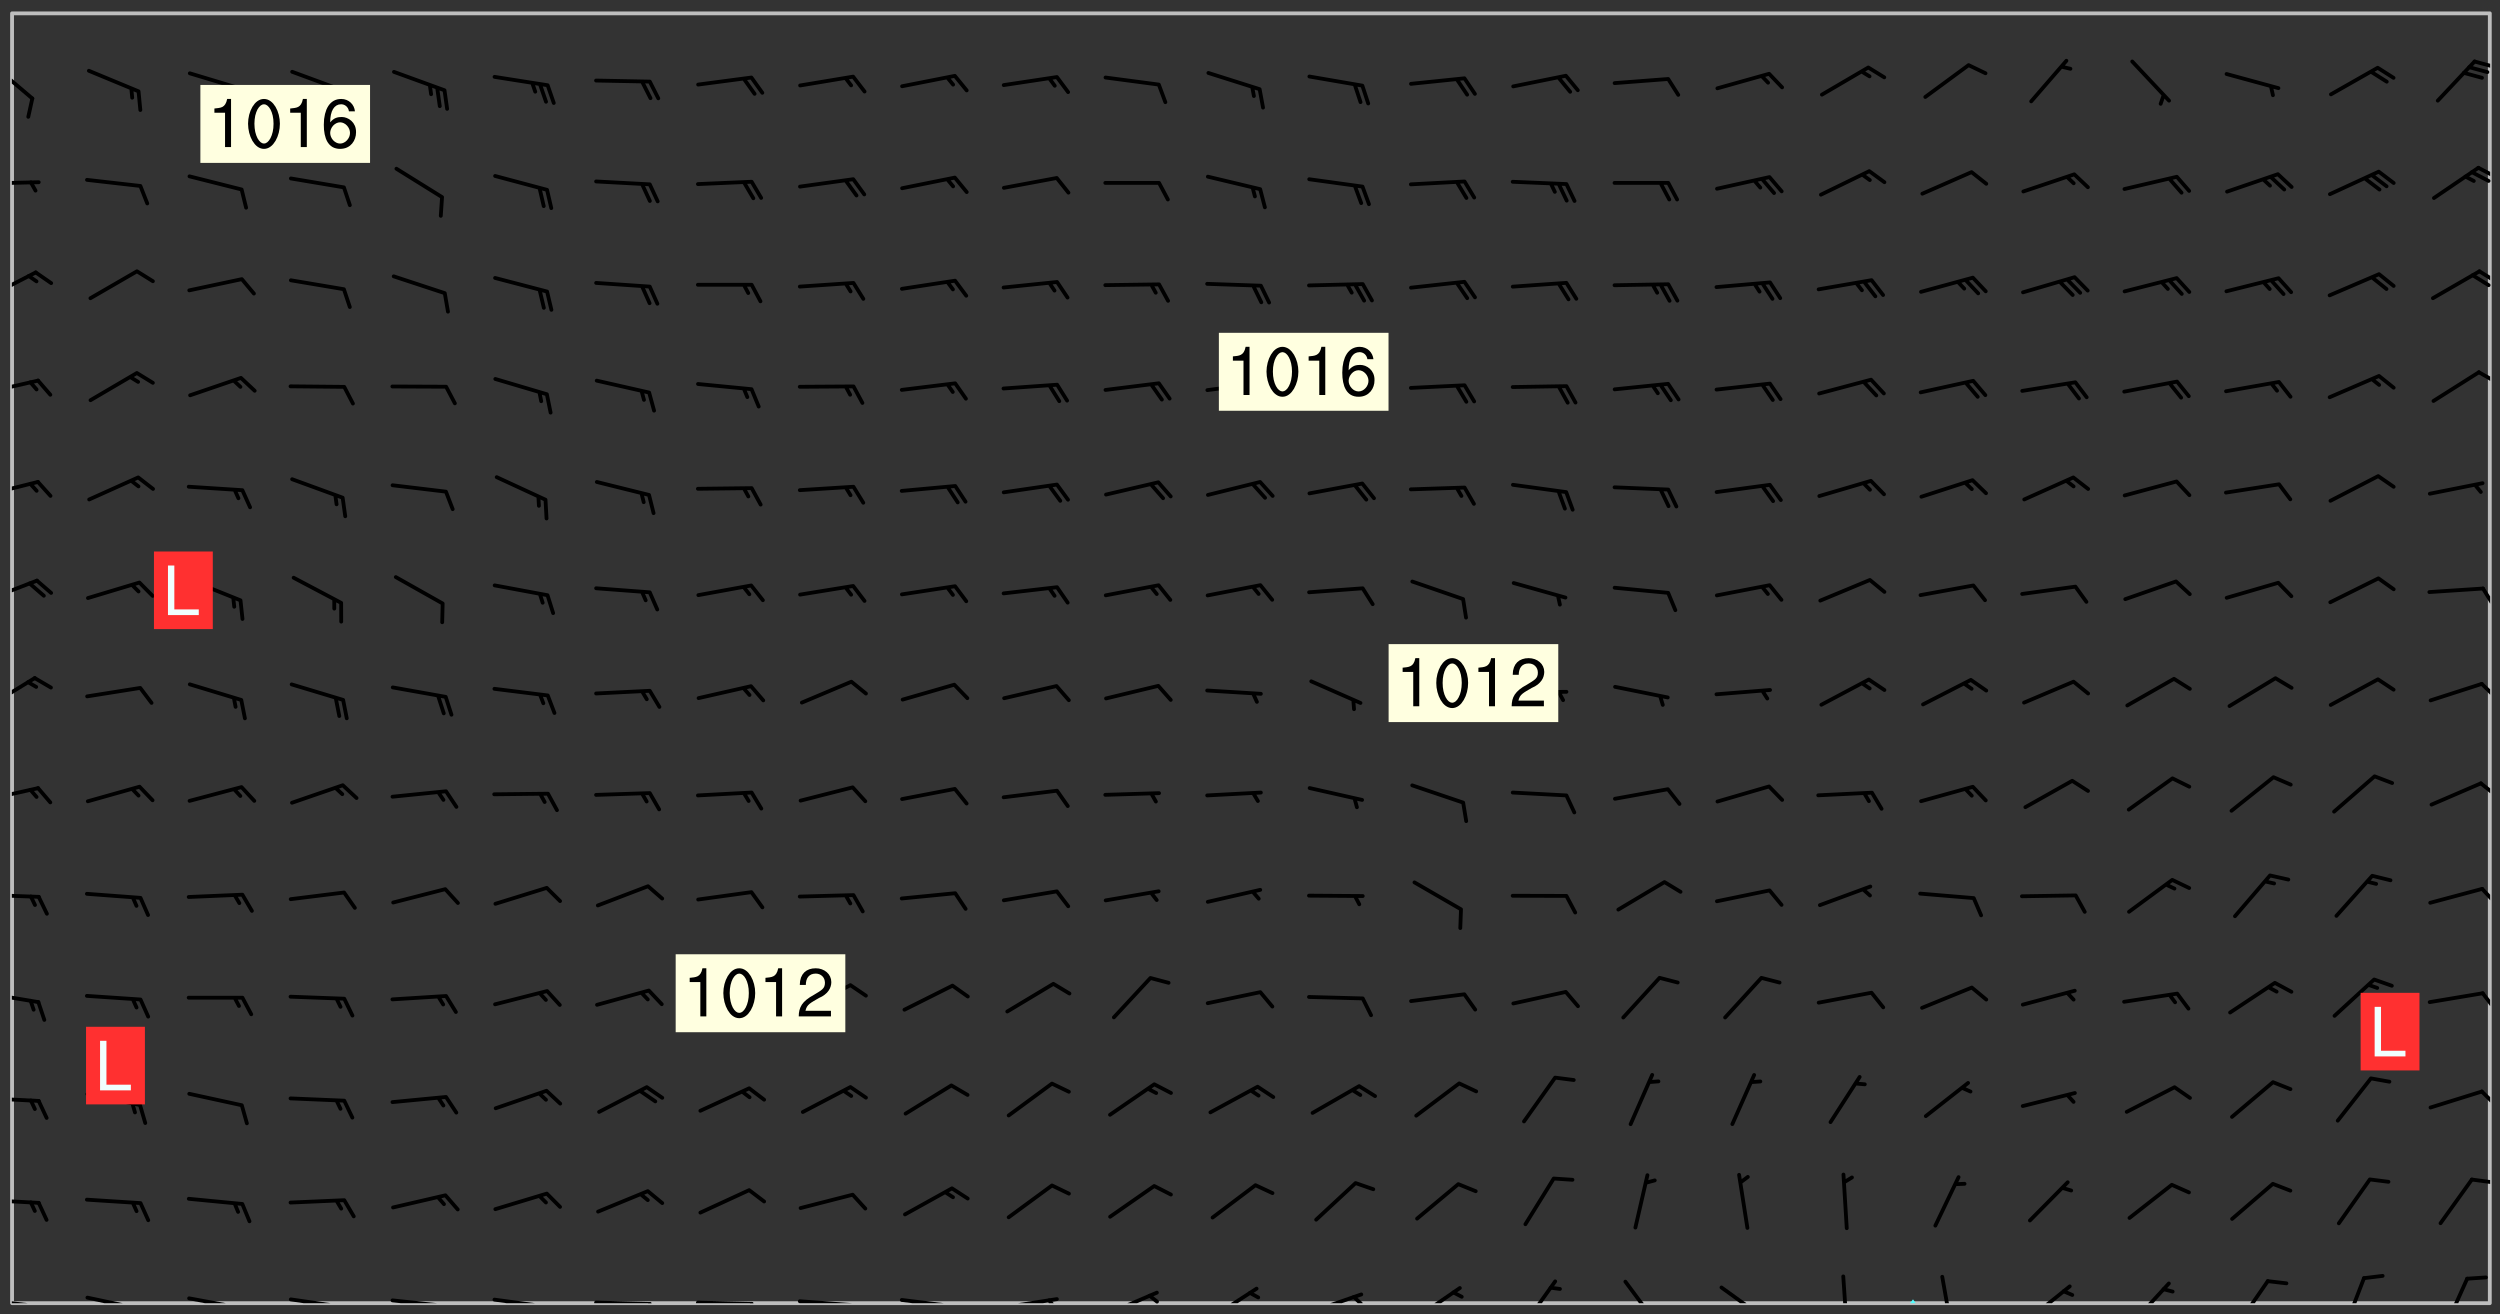 <svg xmlns="http://www.w3.org/2000/svg" role="img" xmlns:xlink="http://www.w3.org/1999/xlink" viewBox="142.45 309.95 326.84 171.84"><rect x="142.45" y="309.95" width="326.84" height="171.84" fill="#333333" stroke="none"/><defs><clipPath id="clip2"><path d="M 144 311.672 L 145 311.672 L 145 480.328 L 144 480.328 Z M 144 311.672"/></clipPath><clipPath id="clip3"><path d="M 144 311.672 L 468 311.672 L 468 480.328 L 144 480.328 Z M 144 311.672"/></clipPath><clipPath id="clip4"><path d="M 392 479 L 393 479 L 393 480.328 L 392 480.328 Z M 392 479"/></clipPath><clipPath id="clip5"><path d="M 467 311.672 L 468 311.672 L 468 480.328 L 467 480.328 Z M 467 311.672"/></clipPath><clipPath id="clip6"><path d="M 144 479 L 148 479 L 148 480.328 L 144 480.328 Z M 144 479"/></clipPath><clipPath id="clip7"><path d="M 147 480 L 149 480 L 149 480.328 L 147 480.328 Z M 147 480"/></clipPath><clipPath id="clip8"><path d="M 146 480 L 148 480 L 148 480.328 L 146 480.328 Z M 146 480"/></clipPath><clipPath id="clip9"><path d="M 153 479 L 162 479 L 162 480.328 L 153 480.328 Z M 153 479"/></clipPath><clipPath id="clip10"><path d="M 160 480 L 162 480 L 162 480.328 L 160 480.328 Z M 160 480"/></clipPath><clipPath id="clip11"><path d="M 159 480 L 161 480 L 161 480.328 L 159 480.328 Z M 159 480"/></clipPath><clipPath id="clip12"><path d="M 166 479 L 175 479 L 175 480.328 L 166 480.328 Z M 166 479"/></clipPath><clipPath id="clip13"><path d="M 173 480 L 176 480 L 176 480.328 L 173 480.328 Z M 173 480"/></clipPath><clipPath id="clip14"><path d="M 172 480 L 174 480 L 174 480.328 L 172 480.328 Z M 172 480"/></clipPath><clipPath id="clip15"><path d="M 180 479 L 188 479 L 188 480.328 L 180 480.328 Z M 180 479"/></clipPath><clipPath id="clip16"><path d="M 187 480 L 189 480 L 189 480.328 L 187 480.328 Z M 187 480"/></clipPath><clipPath id="clip17"><path d="M 186 480 L 188 480 L 188 480.328 L 186 480.328 Z M 186 480"/></clipPath><clipPath id="clip18"><path d="M 193 479 L 202 479 L 202 480.328 L 193 480.328 Z M 193 479"/></clipPath><clipPath id="clip19"><path d="M 200 480 L 202 480 L 202 480.328 L 200 480.328 Z M 200 480"/></clipPath><clipPath id="clip20"><path d="M 199 480 L 201 480 L 201 480.328 L 199 480.328 Z M 199 480"/></clipPath><clipPath id="clip21"><path d="M 206 479 L 215 479 L 215 480.328 L 206 480.328 Z M 206 479"/></clipPath><clipPath id="clip22"><path d="M 213 480 L 216 480 L 216 480.328 L 213 480.328 Z M 213 480"/></clipPath><clipPath id="clip23"><path d="M 220 479 L 228 479 L 228 480.328 L 220 480.328 Z M 220 479"/></clipPath><clipPath id="clip24"><path d="M 227 480 L 229 480 L 229 480.328 L 227 480.328 Z M 227 480"/></clipPath><clipPath id="clip25"><path d="M 233 479 L 241 479 L 241 480.328 L 233 480.328 Z M 233 479"/></clipPath><clipPath id="clip26"><path d="M 240 480 L 243 480 L 243 480.328 L 240 480.328 Z M 240 480"/></clipPath><clipPath id="clip27"><path d="M 246 479 L 255 479 L 255 480.328 L 246 480.328 Z M 246 479"/></clipPath><clipPath id="clip28"><path d="M 253 480 L 256 480 L 256 480.328 L 253 480.328 Z M 253 480"/></clipPath><clipPath id="clip29"><path d="M 260 479 L 268 479 L 268 480.328 L 260 480.328 Z M 260 479"/></clipPath><clipPath id="clip30"><path d="M 267 480 L 269 480 L 269 480.328 L 267 480.328 Z M 267 480"/></clipPath><clipPath id="clip31"><path d="M 273 479 L 281 479 L 281 480.328 L 273 480.328 Z M 273 479"/></clipPath><clipPath id="clip32"><path d="M 279 479 L 281 479 L 281 480.328 L 279 480.328 Z M 279 479"/></clipPath><clipPath id="clip33"><path d="M 286 478 L 294 478 L 294 480.328 L 286 480.328 Z M 286 478"/></clipPath><clipPath id="clip34"><path d="M 292 479 L 294 479 L 294 480.328 L 292 480.328 Z M 292 479"/></clipPath><clipPath id="clip35"><path d="M 300 478 L 307 478 L 307 480.328 L 300 480.328 Z M 300 478"/></clipPath><clipPath id="clip36"><path d="M 313 478 L 321 478 L 321 480.328 L 313 480.328 Z M 313 478"/></clipPath><clipPath id="clip37"><path d="M 319 479 L 321 479 L 321 480.328 L 319 480.328 Z M 319 479"/></clipPath><clipPath id="clip38"><path d="M 327 478 L 334 478 L 334 480.328 L 327 480.328 Z M 327 478"/></clipPath><clipPath id="clip39"><path d="M 341 477 L 347 477 L 347 480.328 L 341 480.328 Z M 341 477"/></clipPath><clipPath id="clip40"><path d="M 354 477 L 360 477 L 360 480.328 L 354 480.328 Z M 354 477"/></clipPath><clipPath id="clip41"><path d="M 367 478 L 374 478 L 374 480.328 L 367 480.328 Z M 367 478"/></clipPath><clipPath id="clip42"><path d="M 383 476 L 385 476 L 385 480.328 L 383 480.328 Z M 383 476"/></clipPath><clipPath id="clip43"><path d="M 396 476 L 398 476 L 398 480.328 L 396 480.328 Z M 396 476"/></clipPath><clipPath id="clip44"><path d="M 407 477 L 414 477 L 414 480.328 L 407 480.328 Z M 407 477"/></clipPath><clipPath id="clip45"><path d="M 420 477 L 427 477 L 427 480.328 L 420 480.328 Z M 420 477"/></clipPath><clipPath id="clip46"><path d="M 434 477 L 440 477 L 440 480.328 L 434 480.328 Z M 434 477"/></clipPath><clipPath id="clip47"><path d="M 448 476 L 452 476 L 452 480.328 L 448 480.328 Z M 448 476"/></clipPath><clipPath id="clip48"><path d="M 461 476 L 466 476 L 466 480.328 L 461 480.328 Z M 461 476"/></clipPath><clipPath id="clip49"><path d="M 144 466 L 148 466 L 148 468 L 144 468 Z M 144 466"/></clipPath><clipPath id="clip50"><path d="M 465 463 L 468 463 L 468 465 L 465 465 Z M 465 463"/></clipPath><clipPath id="clip51"><path d="M 144 453 L 148 453 L 148 455 L 144 455 Z M 144 453"/></clipPath><clipPath id="clip52"><path d="M 466 452 L 468 452 L 468 455 L 466 455 Z M 466 452"/></clipPath><clipPath id="clip53"><path d="M 144 439 L 148 439 L 148 442 L 144 442 Z M 144 439"/></clipPath><clipPath id="clip54"><path d="M 466 439 L 468 439 L 468 442 L 466 442 Z M 466 439"/></clipPath><clipPath id="clip55"><path d="M 144 426 L 148 426 L 148 428 L 144 428 Z M 144 426"/></clipPath><clipPath id="clip56"><path d="M 466 425 L 468 425 L 468 429 L 466 429 Z M 466 425"/></clipPath><clipPath id="clip57"><path d="M 144 412 L 148 412 L 148 415 L 144 415 Z M 144 412"/></clipPath><clipPath id="clip58"><path d="M 466 412 L 468 412 L 468 415 L 466 415 Z M 466 412"/></clipPath><clipPath id="clip59"><path d="M 144 398 L 148 398 L 148 403 L 144 403 Z M 144 398"/></clipPath><clipPath id="clip60"><path d="M 466 399 L 468 399 L 468 402 L 466 402 Z M 466 399"/></clipPath><clipPath id="clip61"><path d="M 144 385 L 148 385 L 148 389 L 144 389 Z M 144 385"/></clipPath><clipPath id="clip62"><path d="M 466 386 L 468 386 L 468 390 L 466 390 Z M 466 386"/></clipPath><clipPath id="clip63"><path d="M 144 372 L 148 372 L 148 375 L 144 375 Z M 144 372"/></clipPath><clipPath id="clip64"><path d="M 144 359 L 148 359 L 148 362 L 144 362 Z M 144 359"/></clipPath><clipPath id="clip65"><path d="M 466 358 L 468 358 L 468 361 L 466 361 Z M 466 358"/></clipPath><clipPath id="clip66"><path d="M 144 345 L 148 345 L 148 350 L 144 350 Z M 144 345"/></clipPath><clipPath id="clip67"><path d="M 466 345 L 468 345 L 468 347 L 466 347 Z M 466 345"/></clipPath><clipPath id="clip68"><path d="M 465 345 L 468 345 L 468 348 L 465 348 Z M 465 345"/></clipPath><clipPath id="clip69"><path d="M 144 333 L 148 333 L 148 335 L 144 335 Z M 144 333"/></clipPath><clipPath id="clip70"><path d="M 466 331 L 468 331 L 468 334 L 466 334 Z M 466 331"/></clipPath><clipPath id="clip71"><path d="M 465 332 L 468 332 L 468 334 L 465 334 Z M 465 332"/></clipPath><clipPath id="clip72"><path d="M 144 318 L 147 318 L 147 324 L 144 324 Z M 144 318"/></clipPath><clipPath id="clip73"><path d="M 465 317 L 468 317 L 468 319 L 465 319 Z M 465 317"/></clipPath><g id="surface656" clip-path="url(#clip1)"><path fill="#fff" fill-opacity="0" fill-rule="evenodd" d="M 0 0 L 1000 0 L 1000 1000 L 0 1000 Z M 0 0"/><path fill="#d3d3d3" fill-opacity="0" fill-rule="evenodd" d="M162.152 355.867L161.918 356.16 161.977 356.395 162.094 356.566 162.27 356.801 162.562 357.148 162.676 357.207 162.793 357.035 162.852 356.801 163.027 356.625 163.492 356.449 164.191 356.449 164.426 356.742 164.715 357.559 164.773 357.734 164.949 357.965 165.301 358.199 166 358.898 166.172 359.074 166.406 359.422 166.641 359.832 166.93 360.414 167.34 360.879 167.57 361.113 167.805 361.289 167.922 361.52 168.098 361.812 168.27 362.977 168.27 363.211 168.328 363.5 168.387 363.617 168.504 363.734 168.852 364.145 168.969 364.316 169.145 364.492 169.32 364.727 169.438 364.898 169.609 365.25 169.668 365.484 169.902 365.891 170.137 365.832 169.961 366.008 169.902 366.938 169.32 366.938 169.086 366.824 168.738 366.938 168.621 367.055 168.562 367.348 168.504 367.523 168.387 367.695 167.922 367.988 167.863 368.223 167.805 368.336 167.805 368.98 167.863 369.152 167.863 369.562 167.922 369.621 167.922 370.027 167.98 370.434 168.098 370.609 168.156 370.668 168.387 371.309 168.328 371.602 168.328 372.301 168.27 372.883 168.27 373.117 168.211 373.348 168.156 373.699 168.156 375.621 168.211 375.738 168.637 375.738 168.27 375.855 168.246 376.207 169.137 377.375 170.879 377.914 172.219 378.273 172.219 378.812 172.309 379.621 172.844 380.336 174.363 380.605 175.254 380.52 175.344 381.684 175.879 381.863 177.039 381.684 179.094 380.699 180.254 380.336 182.133 380.16 183.828 379.98 183.648 380.699 182.133 380.785 180.883 380.875 180.078 381.145 179.004 381.953 179.273 382.672 179.809 383.57 179.629 384.195 179.363 385.004 179.629 386.082 180.254 386.98 181.059 387.16 182.309 386.98 182.043 387.703 182.141 388.207 182.195 388.5 182.195 388.672 182.254 388.965 182.254 389.371 182.43 389.488 182.781 389.605 183.188 389.605 183.48 389.43 183.594 389.312 183.652 389.195 183.77 388.965 183.828 388.789 184.18 388.324 184.41 388.148 184.586 388.09 184.762 388.148 184.82 388.324 184.938 389.312 184.992 389.781 185.051 389.953 185.168 390.188 185.344 390.246 186.16 390.305 186.449 390.305 186.566 390.539 186.625 390.945 186.684 391.297 186.684 392.402 186.801 392.695 186.918 393.043 187.207 393.742 187.383 394.094 187.965 394.848 188.316 395.023 188.488 395.082 188.957 395.316 189.598 395.781 189.945 396.016 190.238 396.191 190.531 396.246 190.762 396.309 191.578 396.656 191.871 396.832 191.984 397.004 192.336 397.355 192.453 397.531 192.977 398.172 192.977 398.461 193.035 398.812 193.035 399.16 193.094 399.512 193.152 399.801 193.27 399.859 193.441 399.918 193.617 399.918 194.199 400.152 194.375 400.27 194.551 400.559 194.727 400.793 194.84 401.027 195.133 401.258 195.25 401.375 195.25 401.785 195.309 401.84 195.598 402.074 195.832 402.191 195.891 402.309 196.008 402.48 196.066 402.598 196.297 402.832 196.355 403.008 196.59 403.066 196.707 403.125 196.59 403.238 196.531 403.355 196.531 403.473 196.414 403.766 196.297 404.055 196.297 404.637 196.473 404.754 196.59 404.812 196.648 404.93 196.766 405.047 196.879 405.105 197.055 405.453 197.113 405.805 197.172 406.211 197.172 406.387 197.113 406.562 196.996 407.262 196.996 407.434 197.113 407.609 197.406 407.902 197.812 407.902 197.988 408.02 198.105 408.191 198.223 408.484 198.223 408.719 197.695 408.719 197.465 408.484 197.23 408.484 197.055 408.543 196.996 409.242 197.055 409.59 197.172 409.766 197.348 410.176 197.465 410.406 197.754 410.875 197.93 410.93 198.453 410.93 198.688 410.988 199.445 411.629 199.504 411.922 199.504 412.156 199.562 412.215 199.793 412.562 199.793 412.914 199.676 413.086 199.676 413.379 199.969 413.668 200.262 413.844 200.434 413.902 200.727 414.078 201.02 414.195 201.602 414.602 201.891 414.836 202.184 415.012 202.402 415.172 202.418 415.184 202.648 415.359 203.289 415.883 203.465 416.117 203.582 416.293 203.758 416.469 203.871 416.641 203.871 417.281 203.988 417.457 204.457 417.574 205.039 417.691 205.273 417.75 205.504 417.863 205.797 417.98 205.91 418.039 206.496 418.391 206.785 418.562 206.961 418.625 207.137 418.68 207.312 418.738 208.012 419.09 208.301 419.266 208.535 419.32 208.824 419.496 209.059 419.613 209.699 420.02 209.992 420.137 210.164 420.195 210.398 420.254 210.809 420.312 211.039 420.371 211.273 420.488 211.332 420.66 210.922 420.836 211.391 420.895 211.449 421.188 211.562 421.422 211.738 421.477 211.973 421.535 212.148 421.594 212.555 421.711 213.195 421.945 213.312 422.117 213.371 422.352 213.371 422.527 213.312 422.645 213.254 423.051 213.488 423.285 213.605 423.344 213.953 423.461 214.594 423.691 214.77 423.809 215.059 423.926 215.234 424.102 215.469 424.566 216.051 425.672 216.227 425.848 216.574 426.023 216.75 426.141 217.102 426.258 218.148 426.781 218.383 426.84 218.848 426.953 219.141 427.012 219.605 427.188 220.363 427.77 220.598 428.004 220.945 428.469 221.121 428.645 221.41 428.879 222.227 429.578 222.52 429.754 222.809 430.043 223.102 430.219 223.395 430.508 224.09 431.148 224.266 431.324 224.559 431.559 224.848 431.793 225.316 432.082 225.957 432.664 226.305 432.898 226.539 433.191 226.887 433.539 227.238 434.004 228.172 434.996 228.52 435.402 228.637 435.578 228.871 435.637 228.984 435.754 229.629 435.93 229.859 436.043 230.094 436.102 230.387 436.277 230.617 436.395 231.551 437.094 231.957 437.5 232.191 437.676 232.598 437.852 232.832 437.969 233.648 438.316 233.996 438.551 234.23 438.668 234.523 438.957 234.754 439.074 235.512 439.426 235.863 439.598 236.094 439.656 236.387 439.773 236.621 439.832 237.492 440.008 238.309 440.008 238.777 440.238 238.949 440.297 239.824 440.996 240.289 441.113 240.582 441.172 240.758 441.23 240.988 441.289 241.457 441.348 241.805 441.406 242.156 441.465 242.562 441.523 242.855 441.523 243.027 441.582 243.027 441.812 243.203 441.988 243.496 441.988 243.844 442.047 244.195 442.105 244.895 442.223 245.535 442.223 246 441.988 246.293 441.812 246.465 441.695 246.875 441.523 247.164 441.348 248.098 440.883 248.566 440.59 249.09 440.297 249.555 440.125 250.02 439.949 251.07 439.484 251.359 439.367 251.77 439.25 252.059 439.133 252.586 438.957 254.102 438.258 254.684 437.91 254.973 437.852 255.266 437.793 255.613 437.676 256.488 437.445 256.84 437.328 256.953 437.328 257.188 437.27 258.062 437.035 258.297 436.977 259.109 436.977 259.461 436.918 260.277 436.801 260.449 436.742 260.801 436.688 261.094 436.629 261.324 436.57 262.141 436.395 262.316 436.336 262.664 436.336 262.898 436.277 263.363 436.16 264.121 435.988 264.355 435.93 264.703 435.93 265.113 435.812 265.402 435.754 266.688 435.695 266.977 435.695 267.387 435.637 267.617 435.578 267.793 435.578 268.668 435.461 269.074 435.461 269.484 435.344 269.832 435.344 270.184 435.23 271.055 435.172 272.805 435.172 273.852 435.461 274.262 435.578 274.551 435.695 274.902 435.812 275.191 435.93 276.242 436.102 276.531 436.16 276.824 436.16 277.117 436.219 277.289 436.277 277.699 436.336 277.871 436.395 277.988 436.453 278.105 436.453 278.223 436.512 278.574 436.57 278.688 436.57 279.098 436.637 281.02 437.031 282.945 437.426 284.465 437.875 286.16 438.594 288.305 439.398 289.91 438.68 291.34 437.875 292.5 436.797 293.75 436.348 296.785 435.629 298.66 435.27 300.805 433.922 303.039 432.668 305.539 431.41 307.234 430.961 309.02 430.781 310.18 430.512 310.805 431.051 312.145 430.781 312.859 429.793 313.844 428.449 314.289 428.27 315.094 427.91 316.969 427.371 318.754 426.922 320.004 426.652 321.164 426.562 322.863 426.473 324.824 426.203 326.074 426.113 326.613 426.113 327.238 426.023 328.129 426.023 330.273 425.844 332.684 425.664 335.273 425.574 336.969 425.754 338.578 425.844 340.008 426.203 341.168 426.922 343.043 427.91 344.203 429.438 344.469 430.152 345.098 430.242 345.453 431.141 345.988 431.68 346.523 433.207 347.598 433.566 348.133 433.566 347.328 434.102 347.418 435.809 348.133 438.504 349.023 439.309 349.918 440.297 350.633 441.555 352.418 442.094 353.938 441.914 354.293 443.258 355.902 442.453 356.883 441.914 357.152 442.184 357.469 441.969 357.688 441.824 358.488 442.273 358.938 441.914 359.293 441.914 359.828 441.645 360.367 440.926 360.902 440.656 361.527 439.668 362.688 440.117 363.527 440.488 364.922 441.105 366.617 440.926 368.223 440.926 370.008 441.016 370.188 439.309 370.723 437.965 371.527 438.234 372.02 439.082 372.422 439.488 372.332 440.027 372.332 440.387 373.047 440.836 373.758 440.566 375.188 440.566 375.547 441.555 375.992 442.812 376.707 444.156 377.957 444.785 379.652 445.414 380.367 445.234 380.547 444.695 381.527 444.605 381.977 444.965 382.062 446.223 381.797 446.852 381.262 447.031 381.262 447.57 381.977 448.555 382.242 449.094 383.227 450.082 384.027 451.16 383.762 451.52 383.672 452.418 383.047 454.75 382.691 456.816 382.602 458.609 382.422 459.328 382.332 459.867 382.332 461.305 381.352 463.188 380.992 464.895 380.457 465.793 379.652 466.961 379.387 467.5 381.441 468.754 381.527 469.113 381.172 469.652 381.082 469.473 381.082 470.281 381.172 471.719 380.727 472.434 379.652 472.527 379.387 473.242 379.922 474.141 380.727 474.859 381.887 475.668 383.227 475.938 383.672 476.297 383.316 476.746 381.527 476.656 380.277 476.207 379.562 475.488 378.938 475.398 378.762 478.988 378.574 480.297 467.934 480.297 467.934 311.703 412.664 311.703 412.664 360.785 413.426 360.91 416.715 361.453 418.738 364.289 418.738 367.043 421.09 367.375 423.438 367.707 427.488 367.707 426.109 371.867 424.086 372.574 422.062 373.277 421.52 373.621 418.926 375.238 418.738 375.355 416.715 373.277 415.984 370.535 413.312 368.457 411.938 364.957 411.871 364.875 409.914 362.203 412.664 360.785 412.664 311.703 294.422 311.703 294.422 403.117 294.539 403.148 294.672 403.16 294.746 403.234 294.852 403.281 294.941 403.34 295.027 403.398 295.117 403.457 295.414 403.754 295.473 403.844 295.504 403.961 295.531 404.078 295.547 404.215 295.516 404.332 295.457 404.422 295.398 404.508 295.355 404.613 295.309 404.715 295.281 404.836 295.281 404.98 295.457 405.25 295.605 405.398 295.68 405.484 295.754 405.559 295.797 405.664 295.859 405.754 295.918 405.84 295.961 405.945 296.02 406.035 296.066 406.137 296.109 406.242 296.168 406.328 296.285 406.508 296.359 406.582 296.422 406.668 296.48 406.758 296.523 406.863 296.582 406.953 296.641 407.039 296.703 407.129 296.762 407.219 296.805 407.32 296.922 407.5 296.996 407.574 297.055 407.66 297.129 407.734 297.219 407.793 297.324 407.84 297.473 407.84 297.605 407.824 297.738 407.84 297.84 407.793 297.914 407.719 297.961 407.617 297.945 407.484 297.945 407.336 297.898 407.23 297.871 407.113 297.824 407.012 297.797 406.891 297.754 406.789 297.691 406.699 297.648 406.598 297.605 406.492 297.574 406.375 297.559 406.242 297.547 406.105 297.633 406.047 297.691 405.961 297.812 405.93 297.855 406.035 297.871 406.168 297.871 406.285 297.93 406.387 297.988 406.477 298.078 406.535 298.227 406.684 298.285 406.773 298.328 406.879 298.316 406.98 298.402 407.039 298.508 407.086 298.594 407.145 298.684 407.203 298.758 407.277 298.641 407.305 298.535 407.352 298.449 407.41 298.375 407.484 298.316 407.574 298.254 407.66 298.227 407.781 298.18 407.883 298.137 407.988 298.105 408.105 298.094 408.238 298.078 408.371 298.078 408.52 298.105 408.637 298.152 408.742 298.195 408.844 298.254 408.934 298.328 409.008 298.418 409.066 298.492 409.141 298.582 409.199 298.641 409.289 298.684 409.395 298.73 409.496 298.848 409.527 298.98 409.543 299.129 409.543 299.246 409.512 299.352 409.555 299.395 409.66 299.441 409.762 299.469 409.883 299.5 410 299.527 410.117 299.559 410.238 299.586 410.355 299.691 410.398 299.793 410.445 299.926 410.43 300.074 410.578 300.137 410.664 300.211 410.738 300.281 410.812 300.371 410.875 300.477 410.918 300.578 410.961 300.695 410.992 300.832 411.008 300.949 410.977 301.023 410.902 301.051 410.785 301.039 410.652 301.008 410.531 300.98 410.414 301.023 410.309 301.141 410.309 301.23 410.371 301.348 410.398 301.496 410.398 301.629 410.414 301.777 410.414 301.91 410.43 302.043 410.414 302.191 410.414 302.324 410.398 302.457 410.387 302.594 410.398 302.711 410.371 302.844 410.355 303.035 410.297 302.977 410.473 302.961 410.605 302.934 410.727 302.918 410.859 302.859 410.945 302.727 410.961 302.621 411.008 302.516 411.051 302.398 411.082 302.281 411.109 302.016 411.141 301.867 411.141 301.734 411.156 301.66 411.23 301.719 411.316 301.867 411.465 301.984 411.645 302.059 411.715 302.148 411.777 302.238 411.836 302.324 411.895 302.414 411.953 302.516 411.996 302.621 412.059 302.727 412.102 302.812 412.16 302.918 412.207 303.02 412.25 303.199 412.367 303.258 412.457 303.215 412.559 303.168 412.664 303.184 412.797 303.406 413.02 303.465 413.109 303.508 413.211 303.539 413.332 303.582 413.434 303.598 413.566 303.629 413.684 303.641 413.82 303.672 413.938 303.82 414.086 303.922 414.129 304.027 414.172 304.145 414.203 304.277 414.219 304.414 414.234 304.531 414.234 304.648 414.203 304.738 414.145 304.781 414.039 304.828 413.938 304.871 413.832 304.902 413.715 304.914 413.582 304.914 413.434 304.902 413.301 304.887 413.168 304.855 413.051 304.812 412.945 304.766 412.84 304.723 412.738 304.68 412.633 304.664 412.5 304.68 412.367 304.707 412.25 304.738 412.133 304.766 412.012 304.812 411.91 304.902 411.852 304.988 411.789 305.062 411.715 305.152 411.656 305.375 411.434 305.434 411.348 305.508 411.273 305.625 411.094 305.684 411.008 305.684 410.859 305.609 410.785 305.508 410.738 305.402 410.695 305.301 410.652 305.242 410.562 305.195 410.457 305.168 410.34 305.258 410.281 305.375 410.25 305.477 410.207 305.656 410.09 305.805 409.941 305.816 409.809 305.805 409.703 305.715 409.645 305.582 409.66 305.434 409.66 305.301 409.676 305.168 409.66 305.047 409.629 304.961 409.57 304.887 409.496 304.828 409.406 304.766 409.32 304.648 409.141 304.59 409.055 304.621 408.934 304.707 408.875 304.828 408.844 304.887 408.758 304.887 408.637 304.855 408.52 304.797 408.43 304.738 408.344 304.691 408.238 304.664 408.121 304.648 407.988 304.707 407.898 304.781 407.824 304.871 407.766 304.988 407.586 305.062 407.512 305.121 407.426 305.27 407.277 305.391 407.246 305.523 407.23 305.656 407.246 305.73 407.32 305.773 407.426 305.789 407.559 305.758 407.676 305.641 407.707 305.508 407.719 305.359 407.867 305.316 407.973 305.27 408.074 305.242 408.195 305.211 408.312 305.211 408.461 305.242 408.578 305.285 408.684 305.344 408.773 305.418 408.844 305.492 408.918 305.609 408.949 305.73 408.977 305.848 408.949 305.98 408.934 306.098 408.934 306.188 408.992 306.262 409.066 306.309 409.172 306.367 409.258 306.469 409.305 306.602 409.32 306.707 409.363 306.793 409.422 306.781 409.527 306.707 409.602 306.527 409.719 306.469 409.809 306.379 409.867 306.309 409.941 306.234 410.016 306.172 410.105 306.145 410.223 306.129 410.355 306.145 410.488 306.129 410.621 306.129 410.77 306.145 410.902 306.172 411.02 306.203 411.141 306.277 411.215 306.367 411.273 306.453 411.332 306.543 411.391 306.66 411.422 306.66 411.508 306.559 411.555 306.469 411.613 306.203 411.645 306.086 411.672 305.938 411.672 305.832 411.715 305.73 411.762 305.672 411.852 305.609 412.086 305.598 412.219 305.566 412.34 305.551 412.473 305.551 412.766 305.539 412.898 305.551 413.035 305.566 413.168 305.699 413.184 305.832 413.195 305.953 413.227 306.039 413.285 306.113 413.359 306.16 413.465 306.203 413.566 306.219 413.699 306.219 414.145 306.203 414.277 306.203 414.723 306.234 414.988 306.262 415.105 306.277 415.238 306.309 415.355 306.395 415.566 306.426 415.832 306.426 415.98 306.395 416.098 306.367 416.215 306.336 416.336 306.309 416.453 306.277 416.57 306.246 416.691 306.234 416.824 306.219 416.957 306.309 417.016 306.426 416.984 306.527 417 306.574 417.105 306.543 417.371 306.543 417.812 306.5 417.918 306.453 418.023 306.41 418.125 306.367 418.23 306.309 418.316 306.277 418.438 306.234 418.555 306.203 418.672 306.188 418.805 306.203 418.938 306.262 419.027 306.367 419.074 306.453 419.133 306.512 419.219 306.5 419.355 306.469 419.473 306.426 419.574 306.426 420.02 306.41 420.152 306.41 420.301 306.379 420.418 306.336 420.523 306.309 420.641 306.262 420.746 306.219 420.848 306.188 420.969 306.16 421.086 306.129 421.219 306.098 421.336 306.07 421.453 306.027 421.559 305.996 421.676 305.965 421.797 305.953 421.93 305.938 422.062 305.938 422.359 305.965 422.477 305.965 422.625 306.012 423.023 306.039 423.141 306.098 423.23 306.219 423.262 306.367 423.262 306.5 423.246 306.559 423.336 306.559 423.453 306.5 423.543 306.41 423.602 306.309 423.645 306.203 423.691 306.113 423.75 306.027 423.809 305.891 423.824 305.773 423.793 305.641 423.777 305.539 423.824 305.477 423.91 305.465 424.047 305.449 424.18 305.418 424.297 305.391 424.414 305.375 424.547 305.344 424.668 305.344 424.965 305.359 425.098 305.391 425.215 305.391 425.363 305.402 425.496 305.402 425.645 305.375 425.762 305.328 425.863 305.301 425.984 305.27 426.102 305.211 426.191 305.137 426.266 305.035 426.309 304.93 426.355 304.812 426.383 304.691 426.414 304.59 426.367 304.648 426.281 304.754 426.234 304.781 426.117 304.812 426 304.84 425.879 304.871 425.762 304.871 425.613 304.887 425.48 304.855 425.363 304.812 425.258 304.707 425.273 304.633 425.348 304.531 425.391 304.441 425.453 304.367 425.527 304.324 425.629 304.309 425.762 304.277 425.879 304.25 426 304.219 426.117 304.191 426.234 304.16 426.355 304.133 426.473 304.102 426.59 304.059 426.695 303.969 426.754 303.879 426.754 303.762 426.723 303.73 426.637 303.746 426.5 303.715 426.383 303.715 426.234 303.703 426.102 303.703 425.953 303.641 425.719 303.613 425.598 303.57 425.496 303.523 425.391 303.465 425.305 303.406 425.215 303.363 425.109 303.301 425.023 303.152 424.875 303.082 424.801 302.977 424.754 302.871 424.711 302.77 424.668 302.473 424.371 302.383 424.297 302.297 424.238 302.191 424.195 302.102 424.133 302.016 424.074 301.91 424.031 301.82 423.973 301.734 423.91 301.66 423.84 301.555 423.793 301.469 423.734 301.363 423.691 301.273 423.629 301.172 423.586 301.066 423.543 300.98 423.484 300.875 423.438 300.77 423.395 300.668 423.348 300.578 423.289 300.477 423.246 300.371 423.203 300.281 423.141 300.164 423.113 300.031 423.098 299.898 423.113 299.75 423.113 299.617 423.129 299.5 423.098 299.41 423.039 299.336 422.965 299.246 422.906 299.145 422.859 298.996 422.859 298.875 422.832 298.773 422.789 298.699 422.715 298.582 422.535 298.492 422.477 298.391 422.434 298.301 422.371 298.195 422.328 298.105 422.27 298.02 422.211 297.914 422.164 297.855 422.078 297.797 421.988 297.754 421.883 297.707 421.781 297.633 421.707 297.547 421.648 297.473 421.574 297.383 421.516 297.16 421.293 297.117 421.188 297.086 420.922 297.191 420.879 297.336 420.879 297.441 420.922 297.516 420.996 297.605 421.055 297.691 421.113 297.797 421.16 297.887 421.219 298.035 421.367 298.105 421.441 298.254 421.59 298.316 421.676 298.391 421.75 298.477 421.809 298.551 421.883 298.641 421.945 298.73 422.004 298.816 422.062 299.086 422.238 299.188 422.285 299.293 422.328 299.395 422.371 299.441 422.297 299.5 422.211 299.574 422.137 299.645 422.062 299.75 422.105 299.824 422.18 299.883 422.27 299.926 422.371 299.973 422.477 300.016 422.582 300.137 422.609 300.254 422.582 300.328 422.492 300.371 422.387 300.43 422.297 300.504 422.223 300.609 422.18 300.727 422.152 300.859 422.164 300.949 422.223 301.098 422.371 301.156 422.461 301.199 422.566 301.246 422.668 301.289 422.773 301.332 422.875 301.438 422.922 301.543 422.965 301.676 422.98 301.762 422.922 301.82 422.832 301.895 422.758 302 422.715 302.117 422.742 302.223 422.789 302.324 422.832 302.43 422.875 302.531 422.922 302.711 423.039 302.711 423.156 302.695 423.289 302.711 423.422 302.727 423.559 302.785 423.645 302.887 423.691 303.008 423.719 303.125 423.75 303.273 423.75 303.391 423.719 303.449 423.629 303.629 423.512 303.688 423.422 303.762 423.348 303.82 423.262 303.938 423.082 304.117 422.965 304.234 422.996 304.324 423.055 304.367 423.129 304.352 423.262 304.352 423.379 304.441 423.438 304.59 423.438 304.723 423.422 304.855 423.41 305.121 423.379 305.227 423.336 305.344 423.305 305.465 423.277 305.539 423.203 305.609 423.129 305.672 423.039 305.656 422.934 305.609 422.832 305.508 422.789 305.402 422.773 305.285 422.801 305.02 422.832 304.871 422.832 304.797 422.758 304.707 422.699 304.59 422.668 304.473 422.641 304.34 422.625 304.191 422.625 304.059 422.641 303.762 422.641 303.656 422.594 303.508 422.445 303.465 422.344 303.406 422.254 303.629 422.031 303.715 421.973 303.82 421.93 303.938 421.898 304.07 421.883 304.203 421.898 304.34 421.914 304.441 421.957 304.574 421.945 304.664 421.883 304.766 421.84 304.828 421.75 304.781 421.648 304.691 421.59 304.574 421.559 304.473 421.516 304.414 421.426 304.352 421.336 304.352 421.219 304.367 421.086 304.473 421.039 304.547 420.969 304.547 420.848 304.457 420.789 304.426 420.672 304.516 420.613 304.59 420.539 304.633 420.434 304.691 420.344 304.738 420.242 304.754 420.109 304.754 419.961 304.707 419.855 304.664 419.754 304.574 419.695 304.441 419.68 304.34 419.637 304.203 419.621 304.086 419.59 303.641 419.59 303.508 419.574 303.375 419.562 303.242 419.547 303.125 419.516 302.977 419.516 302.844 419.5 302.711 419.488 302.445 419.457 302.324 419.414 302.238 419.355 302.164 419.281 302.164 419.133 302.176 419 302.281 418.953 302.383 418.91 302.516 418.895 302.668 418.895 302.801 418.879 303.094 418.879 303.215 418.91 303.316 418.953 303.406 419.012 303.641 419.074 303.762 419.027 303.852 418.969 303.953 418.926 304.086 418.91 304.191 418.953 304.293 419 304.426 419.012 304.547 418.984 304.691 418.984 304.812 418.953 304.93 418.926 305.035 418.879 305.109 418.805 305.195 418.746 305.344 418.598 305.402 418.512 305.449 418.406 305.477 418.289 305.492 418.184 305.391 418.141 305.301 418.082 305.184 418.051 305.078 418.008 304.988 417.945 304.914 417.859 304.84 417.785 304.738 417.742 304.633 417.695 304.531 417.652 304.473 417.562 304.426 417.461 304.34 417.25 304.277 417.164 304.219 417.074 304.145 417 304.059 416.941 303.789 416.941 303.672 416.973 303.582 417.031 303.48 417.074 303.348 417.09 303.242 417.074 303.215 416.957 303.152 416.867 303.035 416.836 302.934 416.793 302.785 416.645 302.754 416.527 302.738 416.422 302.812 416.348 302.992 416.23 303.109 416.203 303.227 416.172 303.363 416.188 303.465 416.23 303.57 416.273 303.672 416.32 303.777 416.363 303.895 416.395 304.027 416.41 304.145 416.438 304.277 416.453 304.383 416.438 304.473 416.379 304.398 416.305 304.293 416.262 304.219 416.188 304.145 416.098 303.996 415.949 303.91 415.891 303.82 415.832 303.746 415.758 303.656 415.699 303.555 415.652 303.434 415.625 303.332 415.578 303.227 415.535 303.109 415.504 303.008 415.461 302.887 415.43 302.738 415.43 302.621 415.461 302.516 415.504 302.43 415.566 302.25 415.684 302.164 415.742 302.074 415.801 301.969 415.848 301.883 415.906 301.777 415.949 301.676 415.992 301.57 416.039 301.496 416.113 301.438 416.203 301.379 416.289 301.332 416.395 301.273 416.48 301.199 416.555 301.066 416.543 300.949 416.512 300.832 416.512 300.758 416.586 300.668 416.645 300.594 416.719 300.504 416.777 300.418 416.836 300.312 416.883 300.211 416.926 300.074 416.941 299.973 416.898 299.824 416.75 299.719 416.703 299.633 416.703 299.527 416.75 299.426 416.793 299.305 416.824 299.188 416.793 299.113 416.719 299.113 416.602 299.145 416.48 299.219 416.41 299.277 416.32 299.352 416.246 299.469 416.215 299.574 416.172 299.867 416.172 300 416.156 300.137 416.141 300.238 416.098 300.328 416.039 300.43 415.992 300.52 415.934 300.652 415.922 300.742 415.98 300.875 415.992 300.965 415.934 301.051 415.875 301.156 415.832 301.246 415.773 301.332 415.711 301.422 415.652 301.57 415.504 301.629 415.418 301.688 415.328 301.793 415.285 301.926 415.27 302.043 415.297 302.164 415.328 302.223 415.27 302.281 415.18 302.312 414.914 302.34 414.797 302.445 414.809 302.578 414.824 302.68 414.781 302.77 414.723 302.828 414.633 302.902 414.559 302.961 414.469 303.008 414.367 303.02 414.234 303.008 414.102 302.961 413.996 302.812 413.848 302.754 413.758 302.695 413.672 302.652 413.566 302.652 413.121 302.668 412.988 302.668 412.84 302.68 412.707 302.621 412.648 302.531 412.707 302.43 412.664 302.25 412.547 302.164 412.488 302.102 412.398 302.043 412.309 301.969 412.234 301.883 412.176 301.762 412.207 301.66 412.219 301.555 412.266 301.469 412.324 301.363 412.367 301.215 412.516 301.125 412.574 301.039 412.633 300.949 412.695 300.844 412.738 300.711 412.754 300.711 412.633 300.816 412.59 300.934 412.559 301.008 412.488 301.051 412.383 301.051 412.234 301.023 412.117 300.875 411.969 300.742 411.953 300.594 411.953 300.477 411.984 300.371 412.027 300.27 412.07 300.18 412.133 300.062 412.16 299.988 412.086 300 411.953 299.957 411.852 299.914 411.746 299.824 411.688 299.707 411.715 299.586 411.746 299.469 411.777 299.367 411.82 299.246 411.852 299.145 411.895 299.039 411.938 298.949 411.996 298.848 412.012 298.848 411.895 298.863 411.762 298.805 411.672 298.73 411.715 298.582 411.863 298.523 411.953 298.449 412.027 298.402 412.133 298.359 412.234 298.285 412.309 298.227 412.398 298.152 412.473 298.094 412.559 298.02 412.633 297.93 412.695 297.855 412.766 297.781 412.84 297.68 412.855 297.547 412.871 297.441 412.828 297.441 412.707 297.59 412.559 297.633 412.457 297.691 412.367 297.738 412.266 297.781 412.16 297.84 412.07 297.871 411.953 297.914 411.852 297.945 411.73 297.973 411.613 298.02 411.508 298.062 411.406 298.105 411.301 298.18 411.23 298.27 411.168 298.359 411.109 298.461 411.066 298.758 411.066 299.023 411.035 299.129 410.992 299.055 410.918 298.938 410.887 298.832 410.844 298.742 410.785 298.641 410.738 298.551 410.68 298.449 410.637 298.344 410.594 298.254 410.531 298.168 410.473 298.062 410.43 297.961 410.387 297.84 410.355 297.723 410.324 297.621 410.281 297.5 410.25 297.398 410.207 297.309 410.148 297.266 410.043 297.25 409.91 297.352 409.867 297.484 409.852 297.621 409.867 297.754 409.852 297.855 409.809 297.914 409.719 297.93 409.613 297.84 409.555 297.766 409.48 297.664 409.438 297.574 409.379 297.426 409.23 297.383 409.125 297.367 408.992 297.367 408.699 297.309 408.609 297.219 408.551 297.145 408.477 297.102 408.371 297.07 408.254 297.012 408.164 296.938 408.09 296.82 408.062 296.746 407.988 296.656 407.93 296.566 407.867 296.48 407.809 296.406 407.734 296.348 407.648 296.301 407.543 296.215 407.484 296.066 407.336 295.871 407.277 295.738 407.293 295.637 407.336 295.562 407.41 295.516 407.512 295.473 407.617 295.414 407.707 295.355 407.793 295.059 408.09 294.969 408.148 294.883 408.148 294.82 408.062 294.777 407.957 294.809 407.84 294.867 407.75 294.895 407.633 294.883 407.5 294.793 407.438 294.688 407.484 294.57 407.512 294.453 407.543 294.184 407.719 294.082 407.766 293.965 407.793 293.859 407.84 293.77 407.898 293.668 407.941 293.609 407.855 293.562 407.75 293.578 407.617 293.625 407.512 293.695 407.438 293.77 407.367 293.828 407.277 293.828 407.129 293.785 407.023 293.547 407.023 293.445 407.07 293.414 407.188 293.387 407.305 293.355 407.426 293.281 407.469 293.148 407.484 293.074 407.438 293.031 407.336 292.988 407.23 292.941 407.129 292.898 407.023 292.777 407.055 292.676 407.098 292.543 407.113 292.426 407.145 292.32 407.188 292.23 407.246 292.129 407.293 292.008 407.32 291.875 407.336 291.773 407.293 291.715 407.203 291.668 407.098 291.625 406.996 291.582 406.891 291.582 406.773 291.641 406.684 291.727 406.625 291.906 406.508 292.008 406.461 292.113 406.418 292.219 406.359 292.32 406.316 292.41 406.254 292.512 406.211 292.617 406.152 292.719 406.105 292.809 406.047 292.914 406.004 293.016 405.961 293.105 405.898 293.207 405.855 293.344 405.84 293.461 405.871 293.562 405.914 293.684 405.945 293.785 405.988 293.891 406.035 293.992 406.078 294.098 406.121 294.199 406.168 294.305 406.211 294.406 406.254 294.512 406.301 294.598 406.359 294.703 406.402 294.82 406.434 294.926 406.477 295.027 406.523 295.117 406.582 295.223 406.625 295.324 406.668 295.43 406.715 295.547 406.742 295.648 406.789 295.77 406.816 295.918 406.816 296.004 406.758 296.02 406.656 296.078 406.566 296.051 406.449 295.977 406.375 295.859 406.195 295.785 406.121 295.695 406.047 295.516 405.93 295.43 405.871 295.324 405.828 295.223 405.781 294.953 405.605 294.895 405.516 294.82 405.441 294.762 405.352 294.719 405.25 294.688 405.133 294.672 404.996 294.672 404.434 294.66 404.301 294.645 404.168 294.613 404.051 294.598 403.918 294.586 403.785 294.555 403.664 294.332 403.441 294.273 403.355 294.258 403.25 294.289 403.133 294.422 403.117 294.422 311.703 172.992 311.703 172.992 313.156 172.934 313.391 172.582 314.441 172.41 314.965 172.293 315.312 172.117 315.723 172 315.895 171.766 316.188 171.535 316.246 171.184 316.246 171.066 316.305 170.836 316.711 170.836 317.004 170.953 317.18 171.184 317.41 171.301 317.645 171.941 318.402 172.234 318.867 172.41 319.102 172.641 319.453 172.875 319.801 173.516 320.617 173.691 321.082 173.863 321.492 173.98 322.188 174.156 322.656 174.273 324.055 174.332 324.52 174.332 325.395 174.449 326.441 174.449 331.223 174.391 331.688 174.039 332.969 173.863 333.492 173.75 333.902 173.398 334.832 172.934 336 172.699 336.582 172.582 336.758 172.41 337.105 172.234 337.512 171.883 338.328 171.824 338.621 171.711 338.914 171.594 339.203 171.535 339.379 171.418 340.254 171.359 340.66 171.301 340.777 171.242 340.953 171.184 341.125 170.953 341.652 170.836 341.824 170.836 342.059 170.719 342.293 170.66 342.465 170.484 343.051 170.484 343.34 170.426 343.516 170.426 343.809 170.367 343.922 170.309 344.449 170.309 344.621 170.254 344.855 170.254 347.477 170.078 348.293 169.961 348.469 169.785 348.703 169.668 348.875 169.555 349.109 168.969 350.043 168.738 350.332 168.445 350.797 168.27 351.031 167.98 351.383 167.629 352.082 167.516 352.312 167.34 352.723 167.164 352.953 166.758 353.48 165.941 354.18 165.648 354.352 165.359 354.586 165.184 354.703 165.008 354.879 164.484 355.285 163.957 355.461 163.785 355.637 163.551 355.691 162.91 355.867 162.152 355.867M174.363 386.891L173.289 387.34 173.648 388.234 174.898 387.52 175.344 386.98 174.363 386.891"/><path fill="#d3d3d3" fill-opacity="0" fill-rule="evenodd" d="M201.508 416.598L200.613 416.598 201.062 417.227 202.043 417.586 202.848 417.496 203.293 416.508 203.117 416.598 202.402 416.242 201.508 416.598M356.129 475.668L356.07 475.145 356.07 474.852 356.184 474.559 356.242 474.328 356.711 473.859 356.824 473.859 356.941 473.746 357.059 473.688 357.234 473.688 357.469 473.629 357.816 473.629 358.051 473.688 358.168 473.746 358.398 473.918 358.457 474.094 358.574 474.676 358.574 474.969 358.457 475.145 358.285 475.434 358.109 475.609 357.582 476.133 357.352 476.367 357.234 476.426 357.059 476.426 356.941 476.367 356.535 476.074 356.359 475.957 356.242 475.898 356.184 475.785 356.129 475.668M362.77 464.711L362.711 464.539 362.711 463.43 362.77 463.258 362.945 463.199 363.117 463.141 363.293 463.141 363.527 463.082 363.645 463.141 363.703 463.84 363.645 464.012 363.527 464.188 363.41 464.246 363.176 464.77 363.062 464.828 362.828 464.828 362.77 464.711M372.383 450.32L372.266 450.145 372.266 449.445 372.559 448.57 372.676 448.398 372.852 448.047 372.965 447.816 373.082 447.523 373.434 446.766 373.551 446.535 373.723 446.301 373.898 446.301 374.016 446.242 374.656 446.242 374.773 446.301 375.008 446.535 375.18 446.648 375.531 446.941 375.648 447.059 375.762 447.234 375.762 447.348 375.879 447.406 375.996 447.523 375.996 448.223 375.938 448.398 375.938 448.629 375.879 448.805 375.531 449.855 375.414 450.086 375.297 450.32 375.18 450.379 374.949 450.613 374.309 450.902 373.434 450.902 373.023 450.785 372.383 450.32"/><path fill="none" stroke="#bebebe" stroke-linecap="round" stroke-linejoin="round" stroke-miterlimit="10" stroke-width=".5" d="M 431.957 354.305 L 108.027 354.305 L 108.027 185.68 L 431.957 185.68 L 431.957 354.305" transform="matrix(1 0 0 -1 36 666)"/><g clip-path="url(#clip2)"><path fill="#fff" fill-opacity="0" fill-rule="evenodd" d="M 144 475.891 L 144 480.328 L 144.004 480.328 L 144 480.328 L 144 311.672 L 144.004 311.672 L 144 311.672 L 144 475.891"/></g><g clip-path="url(#clip3)"><path fill="#fff" fill-opacity="0" fill-rule="evenodd" d="M 144.004 480.328 L 144.004 311.672 L 467.996 311.672 L 467.996 480.328 L 392.91 480.328 L 392.547 479.82 L 392.164 480.328 L 144.004 480.328"/></g><g clip-path="url(#clip4)"><path fill="#50fcfc" fill-rule="evenodd" d="M 392.164 480.328 L 392.547 479.82 L 392.91 480.328 L 392.164 480.328"/></g><g clip-path="url(#clip5)"><path fill="#fff" fill-opacity="0" fill-rule="evenodd" d="M 467.996 480.328 L 468 480.328 L 468 311.672 L 467.996 311.672 L 468 311.672 L 468 480.328 L 467.996 480.328"/></g><g clip-path="url(#clip6)"><path fill="none" stroke="#000" stroke-linecap="round" stroke-linejoin="round" stroke-miterlimit="10" stroke-width=".5" d="M 111.488 185.258 L 104.512 186.082" transform="matrix(1 0 0 -1 36 666)"/></g><g clip-path="url(#clip7)"><path fill="none" stroke="#000" stroke-linecap="round" stroke-linejoin="round" stroke-miterlimit="10" stroke-width=".5" d="M 111.488 185.258 L 112.379 182.973" transform="matrix(1 0 0 -1 36 666)"/></g><g clip-path="url(#clip8)"><path fill="none" stroke="#000" stroke-linecap="round" stroke-linejoin="round" stroke-miterlimit="10" stroke-width=".5" d="M 110.473 185.379 L 110.918 184.234" transform="matrix(1 0 0 -1 36 666)"/></g><g clip-path="url(#clip9)"><path fill="none" stroke="#000" stroke-linecap="round" stroke-linejoin="round" stroke-miterlimit="10" stroke-width=".5" d="M 124.754 184.941 L 117.879 186.402" transform="matrix(1 0 0 -1 36 666)"/></g><g clip-path="url(#clip10)"><path fill="none" stroke="#000" stroke-linecap="round" stroke-linejoin="round" stroke-miterlimit="10" stroke-width=".5" d="M 124.754 184.941 L 125.43 182.582" transform="matrix(1 0 0 -1 36 666)"/></g><g clip-path="url(#clip11)"><path fill="none" stroke="#000" stroke-linecap="round" stroke-linejoin="round" stroke-miterlimit="10" stroke-width=".5" d="M 123.754 185.152 L 124.09 183.977" transform="matrix(1 0 0 -1 36 666)"/></g><g clip-path="url(#clip12)"><path fill="none" stroke="#000" stroke-linecap="round" stroke-linejoin="round" stroke-miterlimit="10" stroke-width=".5" d="M 138.086 185.031 L 131.176 186.312" transform="matrix(1 0 0 -1 36 666)"/></g><g clip-path="url(#clip13)"><path fill="none" stroke="#000" stroke-linecap="round" stroke-linejoin="round" stroke-miterlimit="10" stroke-width=".5" d="M 138.086 185.031 L 138.82 182.691" transform="matrix(1 0 0 -1 36 666)"/></g><g clip-path="url(#clip14)"><path fill="none" stroke="#000" stroke-linecap="round" stroke-linejoin="round" stroke-miterlimit="10" stroke-width=".5" d="M 137.078 185.215 L 137.449 184.047" transform="matrix(1 0 0 -1 36 666)"/></g><g clip-path="url(#clip15)"><path fill="none" stroke="#000" stroke-linecap="round" stroke-linejoin="round" stroke-miterlimit="10" stroke-width=".5" d="M 151.422 185.168 L 144.469 186.172" transform="matrix(1 0 0 -1 36 666)"/></g><g clip-path="url(#clip16)"><path fill="none" stroke="#000" stroke-linecap="round" stroke-linejoin="round" stroke-miterlimit="10" stroke-width=".5" d="M 151.422 185.168 L 152.254 182.859" transform="matrix(1 0 0 -1 36 666)"/></g><g clip-path="url(#clip17)"><path fill="none" stroke="#000" stroke-linecap="round" stroke-linejoin="round" stroke-miterlimit="10" stroke-width=".5" d="M 150.41 185.316 L 150.824 184.16" transform="matrix(1 0 0 -1 36 666)"/></g><g clip-path="url(#clip18)"><path fill="none" stroke="#000" stroke-linecap="round" stroke-linejoin="round" stroke-miterlimit="10" stroke-width=".5" d="M 164.754 185.301 L 157.766 186.043" transform="matrix(1 0 0 -1 36 666)"/></g><g clip-path="url(#clip19)"><path fill="none" stroke="#000" stroke-linecap="round" stroke-linejoin="round" stroke-miterlimit="10" stroke-width=".5" d="M 164.754 185.301 L 165.672 183.027" transform="matrix(1 0 0 -1 36 666)"/></g><g clip-path="url(#clip20)"><path fill="none" stroke="#000" stroke-linecap="round" stroke-linejoin="round" stroke-miterlimit="10" stroke-width=".5" d="M 163.738 185.41 L 164.195 184.27" transform="matrix(1 0 0 -1 36 666)"/></g><g clip-path="url(#clip21)"><path fill="none" stroke="#000" stroke-linecap="round" stroke-linejoin="round" stroke-miterlimit="10" stroke-width=".5" d="M 178.059 185.199 L 171.094 186.141" transform="matrix(1 0 0 -1 36 666)"/></g><g clip-path="url(#clip22)"><path fill="none" stroke="#000" stroke-linecap="round" stroke-linejoin="round" stroke-miterlimit="10" stroke-width=".5" d="M 178.059 185.199 L 178.91 182.898" transform="matrix(1 0 0 -1 36 666)"/></g><g clip-path="url(#clip23)"><path fill="none" stroke="#000" stroke-linecap="round" stroke-linejoin="round" stroke-miterlimit="10" stroke-width=".5" d="M 191.402 185.578 L 184.379 185.762" transform="matrix(1 0 0 -1 36 666)"/></g><g clip-path="url(#clip24)"><path fill="none" stroke="#000" stroke-linecap="round" stroke-linejoin="round" stroke-miterlimit="10" stroke-width=".5" d="M 191.402 185.578 L 192.496 183.383" transform="matrix(1 0 0 -1 36 666)"/></g><g clip-path="url(#clip25)"><path fill="none" stroke="#000" stroke-linecap="round" stroke-linejoin="round" stroke-miterlimit="10" stroke-width=".5" d="M 204.719 185.59 L 197.691 185.754" transform="matrix(1 0 0 -1 36 666)"/></g><g clip-path="url(#clip26)"><path fill="none" stroke="#000" stroke-linecap="round" stroke-linejoin="round" stroke-miterlimit="10" stroke-width=".5" d="M 204.719 185.59 L 205.82 183.398" transform="matrix(1 0 0 -1 36 666)"/></g><g clip-path="url(#clip27)"><path fill="none" stroke="#000" stroke-linecap="round" stroke-linejoin="round" stroke-miterlimit="10" stroke-width=".5" d="M 218.023 185.414 L 211.016 185.93" transform="matrix(1 0 0 -1 36 666)"/></g><g clip-path="url(#clip28)"><path fill="none" stroke="#000" stroke-linecap="round" stroke-linejoin="round" stroke-miterlimit="10" stroke-width=".5" d="M 218.023 185.414 L 219.016 183.168" transform="matrix(1 0 0 -1 36 666)"/></g><g clip-path="url(#clip29)"><path fill="none" stroke="#000" stroke-linecap="round" stroke-linejoin="round" stroke-miterlimit="10" stroke-width=".5" d="M 231.324 185.242 L 224.348 186.098" transform="matrix(1 0 0 -1 36 666)"/></g><g clip-path="url(#clip30)"><path fill="none" stroke="#000" stroke-linecap="round" stroke-linejoin="round" stroke-miterlimit="10" stroke-width=".5" d="M 231.324 185.242 L 232.203 182.953" transform="matrix(1 0 0 -1 36 666)"/></g><g clip-path="url(#clip31)"><path fill="none" stroke="#000" stroke-linecap="round" stroke-linejoin="round" stroke-miterlimit="10" stroke-width=".5" d="M 244.621 186.211 L 237.68 185.133" transform="matrix(1 0 0 -1 36 666)"/></g><g clip-path="url(#clip32)"><path fill="none" stroke="#000" stroke-linecap="round" stroke-linejoin="round" stroke-miterlimit="10" stroke-width=".5" d="M 243.613 186.051 L 244.348 185.07" transform="matrix(1 0 0 -1 36 666)"/></g><g clip-path="url(#clip33)"><path fill="none" stroke="#000" stroke-linecap="round" stroke-linejoin="round" stroke-miterlimit="10" stroke-width=".5" d="M 257.695 187.055 L 251.234 184.289" transform="matrix(1 0 0 -1 36 666)"/></g><g clip-path="url(#clip34)"><path fill="none" stroke="#000" stroke-linecap="round" stroke-linejoin="round" stroke-miterlimit="10" stroke-width=".5" d="M 256.754 186.652 L 257.711 185.883" transform="matrix(1 0 0 -1 36 666)"/></g><g clip-path="url(#clip35)"><path fill="none" stroke="#000" stroke-linecap="round" stroke-linejoin="round" stroke-miterlimit="10" stroke-width=".5" d="M 270.73 187.578 L 264.832 183.762" transform="matrix(1 0 0 -1 36 666)"/></g><path fill="none" stroke="#000" stroke-linecap="round" stroke-linejoin="round" stroke-miterlimit="10" stroke-width=".5" d="M 269.871 187.023 L 270.945 186.426" transform="matrix(1 0 0 -1 36 666)"/><g clip-path="url(#clip36)"><path fill="none" stroke="#000" stroke-linecap="round" stroke-linejoin="round" stroke-miterlimit="10" stroke-width=".5" d="M 284.418 186.82 L 277.773 184.523" transform="matrix(1 0 0 -1 36 666)"/></g><g clip-path="url(#clip37)"><path fill="none" stroke="#000" stroke-linecap="round" stroke-linejoin="round" stroke-miterlimit="10" stroke-width=".5" d="M 283.449 186.484 L 284.348 185.648" transform="matrix(1 0 0 -1 36 666)"/></g><g clip-path="url(#clip38)"><path fill="none" stroke="#000" stroke-linecap="round" stroke-linejoin="round" stroke-miterlimit="10" stroke-width=".5" d="M 297.305 187.66 L 291.516 183.68" transform="matrix(1 0 0 -1 36 666)"/></g><path fill="none" stroke="#000" stroke-linecap="round" stroke-linejoin="round" stroke-miterlimit="10" stroke-width=".5" d="M 296.465 187.082 L 297.551 186.516" transform="matrix(1 0 0 -1 36 666)"/><g clip-path="url(#clip39)"><path fill="none" stroke="#000" stroke-linecap="round" stroke-linejoin="round" stroke-miterlimit="10" stroke-width=".5" d="M 309.77 188.531 L 305.684 182.812" transform="matrix(1 0 0 -1 36 666)"/></g><path fill="none" stroke="#000" stroke-linecap="round" stroke-linejoin="round" stroke-miterlimit="10" stroke-width=".5" d="M 309.176 187.699 L 310.391 187.539" transform="matrix(1 0 0 -1 36 666)"/><g clip-path="url(#clip40)"><path fill="none" stroke="#000" stroke-linecap="round" stroke-linejoin="round" stroke-miterlimit="10" stroke-width=".5" d="M 318.945 188.492 L 323.137 182.852" transform="matrix(1 0 0 -1 36 666)"/></g><g clip-path="url(#clip41)"><path fill="none" stroke="#000" stroke-linecap="round" stroke-linejoin="round" stroke-miterlimit="10" stroke-width=".5" d="M 331.508 187.73 L 337.203 183.613" transform="matrix(1 0 0 -1 36 666)"/></g><g clip-path="url(#clip42)"><path fill="none" stroke="#000" stroke-linecap="round" stroke-linejoin="round" stroke-miterlimit="10" stroke-width=".5" d="M 347.43 189.176 L 347.914 182.164" transform="matrix(1 0 0 -1 36 666)"/></g><g clip-path="url(#clip43)"><path fill="none" stroke="#000" stroke-linecap="round" stroke-linejoin="round" stroke-miterlimit="10" stroke-width=".5" d="M 360.371 189.129 L 361.602 182.211" transform="matrix(1 0 0 -1 36 666)"/></g><g clip-path="url(#clip44)"><path fill="none" stroke="#000" stroke-linecap="round" stroke-linejoin="round" stroke-miterlimit="10" stroke-width=".5" d="M 377.039 187.875 L 371.562 183.469" transform="matrix(1 0 0 -1 36 666)"/></g><path fill="none" stroke="#000" stroke-linecap="round" stroke-linejoin="round" stroke-miterlimit="10" stroke-width=".5" d="M 376.242 187.234 L 377.371 186.75" transform="matrix(1 0 0 -1 36 666)"/><g clip-path="url(#clip45)"><path fill="none" stroke="#000" stroke-linecap="round" stroke-linejoin="round" stroke-miterlimit="10" stroke-width=".5" d="M 389.996 188.254 L 385.238 183.086" transform="matrix(1 0 0 -1 36 666)"/></g><path fill="none" stroke="#000" stroke-linecap="round" stroke-linejoin="round" stroke-miterlimit="10" stroke-width=".5" d="M 389.305 187.504 L 390.492 187.195" transform="matrix(1 0 0 -1 36 666)"/><g clip-path="url(#clip46)"><path fill="none" stroke="#000" stroke-linecap="round" stroke-linejoin="round" stroke-miterlimit="10" stroke-width=".5" d="M 402.93 188.559 L 398.93 182.781" transform="matrix(1 0 0 -1 36 666)"/></g><path fill="none" stroke="#000" stroke-linecap="round" stroke-linejoin="round" stroke-miterlimit="10" stroke-width=".5" d="M 402.93 188.559 L 405.367 188.273" transform="matrix(1 0 0 -1 36 666)"/><g clip-path="url(#clip47)"><path fill="none" stroke="#000" stroke-linecap="round" stroke-linejoin="round" stroke-miterlimit="10" stroke-width=".5" d="M 415.508 188.949 L 412.984 182.391" transform="matrix(1 0 0 -1 36 666)"/></g><path fill="none" stroke="#000" stroke-linecap="round" stroke-linejoin="round" stroke-miterlimit="10" stroke-width=".5" d="M 415.508 188.949 L 417.945 189.246" transform="matrix(1 0 0 -1 36 666)"/><g clip-path="url(#clip48)"><path fill="none" stroke="#000" stroke-linecap="round" stroke-linejoin="round" stroke-miterlimit="10" stroke-width=".5" d="M 428.996 188.879 L 426.125 182.465" transform="matrix(1 0 0 -1 36 666)"/></g><path fill="none" stroke="#000" stroke-linecap="round" stroke-linejoin="round" stroke-miterlimit="10" stroke-width=".5" d="M 428.996 188.879 L 431.445 189.043" transform="matrix(1 0 0 -1 36 666)"/><g clip-path="url(#clip49)"><path fill="none" stroke="#000" stroke-linecap="round" stroke-linejoin="round" stroke-miterlimit="10" stroke-width=".5" d="M 111.508 198.793 L 104.492 199.18" transform="matrix(1 0 0 -1 36 666)"/></g><path fill="none" stroke="#000" stroke-linecap="round" stroke-linejoin="round" stroke-miterlimit="10" stroke-width=".5" d="M111.508 198.793L112.539 196.566M110.488 198.848L111.004 197.734M124.82 198.762L117.809 199.211M124.82 198.762L125.832 196.523M123.801 198.824L124.305 197.707M138.129 198.648L131.133 199.324M138.129 198.648L139.066 196.383M137.109 198.746L137.578 197.613M151.457 199.141L144.434 198.832M151.457 199.141L152.699 197.027M150.434 199.094L151.059 198.039M164.684 199.781L157.836 198.191M164.684 199.781L166.293 197.93M163.688 199.551L164.492 198.625M177.938 200.004L171.211 197.969M177.938 200.004L179.668 198.266M176.961 199.707L177.824 198.84M191.141 200.324L184.641 197.648M191.141 200.324L193.031 198.762M190.195 199.934L191.141 199.152M204.395 200.457L198.016 197.516M204.395 200.457L206.348 198.973M217.926 199.859L211.117 198.113M217.926 199.859L219.578 198.047M230.906 200.691L224.762 197.281M230.906 200.691L232.965 199.355M230.016 200.195L231.043 199.527M243.984 201.066L238.32 196.906M243.984 201.066L246.195 200M257.348 200.996L251.582 196.977M257.348 200.996L259.531 199.879M270.586 201.102L264.977 196.871M270.586 201.102L272.809 200.066M283.672 201.379L278.52 196.594M283.672 201.379L285.988 200.574M297.105 201.238L291.715 196.734M297.105 201.238L299.379 200.316M309.578 201.973L305.875 196M309.578 201.973L312.027 201.809M321.828 202.41L320.254 195.562M321.602 201.414L322.785 201.73M333.812 202.457L334.898 195.516M333.973 201.449L334.953 202.184M347.457 202.492L347.887 195.48M347.52 201.473L348.566 202.113M362.504 202.156L359.469 195.816M362.062 201.234L363.285 201.285M376.773 201.484L371.832 196.488M376.055 200.758L377.227 200.406M390.383 201.152L384.852 196.82M390.383 201.152L392.625 200.16M403.594 201.277L398.266 196.695M403.594 201.277L405.883 200.387M416.273 201.855L412.219 196.117M416.273 201.855L418.707 201.547M429.609 201.84L425.516 196.133" transform="matrix(1 0 0 -1 36 666)"/><g clip-path="url(#clip50)"><path fill="none" stroke="#000" stroke-linecap="round" stroke-linejoin="round" stroke-miterlimit="10" stroke-width=".5" d="M 429.609 201.84 L 432.039 201.516" transform="matrix(1 0 0 -1 36 666)"/></g><g clip-path="url(#clip51)"><path fill="none" stroke="#000" stroke-linecap="round" stroke-linejoin="round" stroke-miterlimit="10" stroke-width=".5" d="M 111.508 212.117 L 104.492 212.484" transform="matrix(1 0 0 -1 36 666)"/></g><path fill="none" stroke="#000" stroke-linecap="round" stroke-linejoin="round" stroke-miterlimit="10" stroke-width=".5" d="M111.508 212.117L112.547 209.895M110.488 212.172L111.008 211.059M124.754 211.586L117.875 213.016M124.754 211.586L125.441 209.23M123.754 211.793L124.098 210.617M138.062 211.555L131.195 213.051M138.062 211.555L138.727 209.191M151.457 212.152L144.434 212.449M151.457 212.152L152.516 209.938M150.434 212.195L150.965 211.09M164.758 212.637L157.762 211.965M164.758 212.637L166.109 210.59M163.738 212.539L164.418 211.516M177.898 213.445L171.254 211.16M177.898 213.445L179.691 211.77M176.93 213.113L177.828 212.273M191.008 213.922L184.773 210.684M191.008 213.922L193.031 212.527M190.102 213.449L192.121 212.059M204.398 213.77L198.012 210.832M204.398 213.77L206.348 212.281M203.469 213.344L204.445 212.598M217.633 213.934L211.41 210.672M217.633 213.934L219.66 212.547M216.727 213.457L217.738 212.766M230.828 214.145L224.844 210.457M230.828 214.145L232.945 212.906M243.98 214.383L238.32 210.219M243.98 214.383L246.191 213.32M257.359 214.293L251.57 210.309M257.359 214.293L259.539 213.16M256.52 213.715L257.605 213.148M270.867 213.977L264.695 210.625M270.867 213.977L272.914 212.625M269.969 213.492L270.992 212.812M284.141 214.055L278.051 210.551M284.141 214.055L286.219 212.75M283.254 213.543L284.293 212.891M297.223 214.41L291.602 210.191M297.223 214.41L299.441 213.367M309.762 215.164L305.691 209.438M309.762 215.164L312.195 214.852M322.453 215.52L319.629 209.082M322.043 214.582L323.266 214.676M335.781 215.512L332.93 209.09M335.367 214.578L336.59 214.664M349.574 215.254L345.766 209.348M349.023 214.395L350.246 214.293M363.75 214.469L358.223 210.133M362.945 213.84L364.066 213.344M377.711 213.152L370.895 211.449M376.719 212.906L377.539 211.996M390.742 213.91L384.492 210.691M390.742 213.91L392.758 212.512M403.613 214.57L398.25 210.031M403.613 214.57L405.895 213.66M416.418 215.066L412.078 209.539M416.418 215.066L418.832 214.633M430.914 213.348L424.207 211.258" transform="matrix(1 0 0 -1 36 666)"/><g clip-path="url(#clip52)"><path fill="none" stroke="#000" stroke-linecap="round" stroke-linejoin="round" stroke-miterlimit="10" stroke-width=".5" d="M 430.914 213.348 L 432.66 211.621" transform="matrix(1 0 0 -1 36 666)"/></g><g clip-path="url(#clip53)"><path fill="none" stroke="#000" stroke-linecap="round" stroke-linejoin="round" stroke-miterlimit="10" stroke-width=".5" d="M 111.465 225.039 L 104.535 226.195" transform="matrix(1 0 0 -1 36 666)"/></g><path fill="none" stroke="#000" stroke-linecap="round" stroke-linejoin="round" stroke-miterlimit="10" stroke-width=".5" d="M111.465 225.039L112.246 222.711M110.457 225.207L110.848 224.043M124.82 225.379L117.809 225.852M124.82 225.379L125.824 223.141M123.801 225.449L124.301 224.328M138.145 225.617L131.117 225.617M138.145 225.617L139.297 223.449M137.121 225.617L137.695 224.531M151.457 225.484L144.434 225.746M151.457 225.484L152.527 223.277M150.434 225.523L150.969 224.422M164.766 225.836L157.754 225.395M164.766 225.836L166.051 223.746M163.746 225.773L164.391 224.727M177.98 226.484L171.172 224.75M177.98 226.484L179.633 224.668M176.988 226.23L177.816 225.324M191.277 226.551L184.504 224.684M191.277 226.551L192.965 224.766M190.293 226.277L191.137 225.387M204.516 226.793L197.895 224.438M204.516 226.793L206.328 225.141M203.551 226.453L204.457 225.625M217.629 227.258L211.414 223.977M217.629 227.258L219.656 225.879M230.977 227.191L224.695 224.043M230.977 227.191L232.977 225.77M244.164 227.426L238.137 223.809M244.164 227.426L246.266 226.16M256.855 228.191L252.074 223.043M256.855 228.191L259.227 227.562M271.219 226.34L264.344 224.895M271.219 226.34L272.793 224.457M284.609 225.52L277.582 225.711M284.609 225.52L285.699 223.324M297.895 226.059L290.926 225.172M297.895 226.059L299.312 224.059M311.156 226.371L304.297 224.859M311.156 226.371L312.75 224.504M323.414 228.211L318.668 223.023M323.414 228.211L325.789 227.598M336.73 228.207L331.984 223.027M336.73 228.207L339.105 227.594M351.125 226.266L344.219 224.965M351.125 226.266L352.656 224.352M364.238 226.941L357.734 224.289M364.238 226.941L366.125 225.371M377.695 226.527L370.906 224.707M376.707 226.262L377.543 225.363M391.09 226.148L384.145 225.082M391.09 226.148L392.559 224.184M390.078 225.996L390.812 225.012M403.859 227.555L398.004 223.676M403.859 227.555L406.02 226.387M403.008 226.992L404.086 226.406M416.836 227.992L411.656 223.242M416.836 227.992L419.148 227.176M416.082 227.301L417.238 226.891M431.027 226.195L424.098 225.035" transform="matrix(1 0 0 -1 36 666)"/><g clip-path="url(#clip54)"><path fill="none" stroke="#000" stroke-linecap="round" stroke-linejoin="round" stroke-miterlimit="10" stroke-width=".5" d="M 431.027 226.195 L 432.52 224.25" transform="matrix(1 0 0 -1 36 666)"/></g><g clip-path="url(#clip55)"><path fill="none" stroke="#000" stroke-linecap="round" stroke-linejoin="round" stroke-miterlimit="10" stroke-width=".5" d="M 111.512 238.801 L 104.488 239.062" transform="matrix(1 0 0 -1 36 666)"/></g><path fill="none" stroke="#000" stroke-linecap="round" stroke-linejoin="round" stroke-miterlimit="10" stroke-width=".5" d="M111.512 238.801L112.582 236.59M110.488 238.84L111.023 237.734M124.82 238.668L117.812 239.195M124.82 238.668L125.805 236.422M123.801 238.746L124.293 237.621M138.141 239.082L131.121 238.781M138.141 239.082L139.383 236.965M137.117 239.039L137.742 237.98M151.434 239.367L144.457 238.496M151.434 239.367L152.844 237.359M164.664 239.805L157.855 238.059M164.664 239.805L166.316 237.996M177.93 239.973L171.219 237.891M177.93 239.973L179.672 238.246M191.172 240.188L184.609 237.676M191.172 240.188L193.023 238.578M204.688 239.414L197.727 238.449M204.688 239.414L206.125 237.426M218.031 239.027L211.008 238.836M218.031 239.027L219.242 236.895M217.012 239L217.617 237.934M231.332 239.273L224.34 238.586M231.332 239.273L232.691 237.23M244.617 239.516L237.688 238.348M244.617 239.516L246.109 237.57M257.93 239.527L251.004 238.336M256.922 239.352L257.672 238.383M271.207 239.715L264.355 238.148M270.211 239.488L271.012 238.559M284.609 238.906L277.582 238.957M283.586 238.914L284.156 237.828M297.453 237.172L291.371 240.691M297.453 237.172L297.363 234.719M311.238 238.922L304.211 238.941M311.238 238.922L312.387 236.75M324.059 240.73L318.023 237.133M324.059 240.73L326.156 239.457M337.797 239.641L330.914 238.223M337.797 239.641L339.363 237.75M350.969 240.148L344.375 237.715M350.008 239.793L350.922 238.977M364.488 238.637L357.484 239.223M364.488 238.637L365.453 236.383M377.816 238.988L370.789 238.875M377.816 238.988L379 236.84M390.445 241.016L384.789 236.848M390.445 241.016L392.656 239.953M389.621 240.41L390.727 239.879M403.223 241.598L398.641 236.266M403.223 241.598L405.617 241.059M402.555 240.82L403.754 240.551M416.59 241.551L411.906 236.312M416.59 241.551L418.973 240.965M415.906 240.789L417.098 240.496M430.957 239.84L424.168 238.023" transform="matrix(1 0 0 -1 36 666)"/><g clip-path="url(#clip56)"><path fill="none" stroke="#000" stroke-linecap="round" stroke-linejoin="round" stroke-miterlimit="10" stroke-width=".5" d="M 430.957 239.84 L 432.629 238.043" transform="matrix(1 0 0 -1 36 666)"/></g><g clip-path="url(#clip57)"><path fill="none" stroke="#000" stroke-linecap="round" stroke-linejoin="round" stroke-miterlimit="10" stroke-width=".5" d="M 111.43 253.012 L 104.57 251.48" transform="matrix(1 0 0 -1 36 666)"/></g><path fill="none" stroke="#000" stroke-linecap="round" stroke-linejoin="round" stroke-miterlimit="10" stroke-width=".5" d="M111.43 253.012L113.027 251.148M110.43 252.789L111.23 251.859M124.695 253.199L117.934 251.293M124.695 253.199L126.395 251.426M123.711 252.922L124.562 252.035M138.027 253.148L131.234 251.348M138.027 253.148L139.695 251.348M137.039 252.887L137.871 251.984M151.266 253.391L144.625 251.102M151.266 253.391L153.062 251.719M150.301 253.059L151.199 252.223M164.758 252.602L157.766 251.891M164.758 252.602L166.121 250.562M163.738 252.496L164.422 251.477M178.09 252.285L171.062 252.207M178.09 252.285L179.266 250.133M177.066 252.273L177.656 251.199M191.402 252.363L184.379 252.129M191.402 252.363L192.625 250.234M190.379 252.328L190.992 251.266M204.715 252.438L197.695 252.059M204.715 252.438L205.98 250.336M203.691 252.383L204.328 251.332M217.926 253.113L211.117 251.379M217.926 253.113L219.578 251.297M231.285 252.91L224.387 251.582M231.285 252.91L232.824 251M244.637 252.676L237.664 251.816M244.637 252.676L246.047 250.668M257.977 252.355L250.953 252.137M256.957 252.324L257.566 251.258M271.289 252.434L264.273 252.059M270.27 252.379L270.902 251.328M284.523 251.473L277.668 253.023M283.527 251.695L283.848 250.512M297.738 251.121L291.082 253.375M297.738 251.121L298.137 248.699M311.234 252.059L304.219 252.434M311.234 252.059L312.27 249.836M324.5 252.871L317.582 251.621M324.5 252.871L326.02 250.945M337.73 253.23L330.984 251.262M337.73 253.23L339.441 251.473M351.18 252.418L344.16 252.074M351.18 252.418L352.438 250.309M350.16 252.367L350.789 251.312M364.371 253.188L357.602 251.305M364.371 253.188L366.062 251.406M363.387 252.914L364.23 252.023M377.363 253.969L371.238 250.523M377.363 253.969L379.43 252.645M390.473 254.289L384.758 250.203M390.473 254.289L392.672 253.199M403.676 254.441L398.188 250.051M403.676 254.441L405.93 253.469M416.895 254.555L411.598 249.938M416.895 254.555L419.188 253.68M430.789 253.637L424.336 250.855" transform="matrix(1 0 0 -1 36 666)"/><g clip-path="url(#clip58)"><path fill="none" stroke="#000" stroke-linecap="round" stroke-linejoin="round" stroke-miterlimit="10" stroke-width=".5" d="M 430.789 253.637 L 432.703 252.102" transform="matrix(1 0 0 -1 36 666)"/></g><g clip-path="url(#clip59)"><path fill="none" stroke="#000" stroke-linecap="round" stroke-linejoin="round" stroke-miterlimit="10" stroke-width=".5" d="M 110.992 267.402 L 105.008 263.723" transform="matrix(1 0 0 -1 36 666)"/></g><path fill="none" stroke="#000" stroke-linecap="round" stroke-linejoin="round" stroke-miterlimit="10" stroke-width=".5" d="M110.992 267.402L113.109 266.16M110.121 266.867L111.18 266.246M124.785 266.113L117.844 265.008M124.785 266.113L126.262 264.156M137.992 264.543L131.266 266.582M137.992 264.543L138.469 262.137M137.016 264.84L137.25 263.637M151.309 264.547L144.582 266.574M151.309 264.547L151.785 262.141M150.332 264.844L150.809 262.438M164.719 264.945L157.801 266.18M164.719 264.945L165.473 262.609M163.711 265.125L164.465 262.789M178.062 265.129L171.09 265.996M178.062 265.129L178.938 262.836M177.047 265.254L177.484 264.109M191.398 265.738L184.383 265.387M191.398 265.738L192.66 263.629M190.379 265.688L191.008 264.633M204.633 266.34L197.781 264.781M204.633 266.34L206.234 264.484M203.633 266.113L204.438 265.188M217.758 266.926L211.285 264.195M217.758 266.926L219.66 265.379M231.211 266.535L224.461 264.586M231.211 266.535L232.918 264.773M244.574 266.359L237.727 264.766M244.574 266.359L246.188 264.508M257.883 266.383L251.051 264.738M257.883 266.383L259.508 264.547M271.289 265.344L264.273 265.777M270.266 265.406L270.773 264.293M284.312 264.148L277.879 266.977M283.375 264.559L283.469 263.336M297.211 263.438L291.613 267.684M296.395 264.055L296.199 262.844M311.238 265.605L304.211 265.516M310.219 265.594L310.805 264.516M324.484 264.867L317.598 266.254M323.484 265.07L323.836 263.895M337.859 265.844L330.855 265.281M336.84 265.762L337.5 264.727M350.773 267.211L344.57 263.914M350.773 267.211L352.809 265.84M349.871 266.73L350.887 266.043M364.113 267.164L357.859 263.957M364.113 267.164L366.125 265.766M363.203 266.699L364.211 266M377.539 266.93L371.066 264.191M377.539 266.93L379.441 265.383M390.668 267.301L384.562 263.82M390.668 267.301L392.742 265.992M403.938 267.383L397.926 263.742M403.938 267.383L406.043 266.125M417.336 267.238L411.16 263.887M417.336 267.238L419.379 265.883M430.906 266.641L424.219 264.484" transform="matrix(1 0 0 -1 36 666)"/><g clip-path="url(#clip60)"><path fill="none" stroke="#000" stroke-linecap="round" stroke-linejoin="round" stroke-miterlimit="10" stroke-width=".5" d="M 430.906 266.641 L 432.668 264.93" transform="matrix(1 0 0 -1 36 666)"/></g><g clip-path="url(#clip61)"><path fill="none" stroke="#000" stroke-linecap="round" stroke-linejoin="round" stroke-miterlimit="10" stroke-width=".5" d="M 111.277 280.141 L 104.723 277.613" transform="matrix(1 0 0 -1 36 666)"/></g><path fill="none" stroke="#000" stroke-linecap="round" stroke-linejoin="round" stroke-miterlimit="10" stroke-width=".5" d="M111.277 280.141L113.133 278.535M110.324 279.773L112.18 278.164M124.68 279.891L117.949 277.863M124.68 279.891L126.406 278.145M123.699 279.594L124.562 278.723M137.891 277.566L131.371 280.188M137.891 277.566L138.152 275.129M136.941 277.949L137.074 276.727M151.051 277.234L144.84 280.52M151.051 277.234L151.059 274.781M150.148 277.711L150.152 276.484M164.32 277.152L158.199 280.602M164.32 277.152L164.262 274.699M178.031 278.234L171.121 279.52M178.031 278.234L178.766 275.895M177.023 278.422L177.395 277.25M191.395 278.613L184.387 279.141M191.395 278.613L192.379 276.367M190.375 278.691L190.867 277.566M204.66 279.508L197.75 278.246M204.66 279.508L206.184 277.582M203.656 279.324L204.418 278.359M217.988 279.441L211.051 278.312M217.988 279.441L219.473 277.488M216.98 279.277L217.723 278.301M231.309 279.41L224.363 278.344M231.309 279.41L232.777 277.445M230.297 279.254L231.031 278.273M244.641 279.281L237.66 278.473M244.641 279.281L246.035 277.262M243.625 279.164L244.32 278.156M257.918 279.535L251.016 278.219M257.918 279.535L259.453 277.621M256.914 279.344L257.68 278.387M271.23 279.547L264.332 278.207M271.23 279.547L272.773 277.637M270.227 279.352L271 278.398M284.602 279.137L277.594 278.617M284.602 279.137L285.91 277.062M297.73 277.73L291.09 280.023M297.73 277.73L298.113 275.305M311.109 277.926L304.344 279.828M310.125 278.203L310.383 277.004M324.539 278.543L317.543 279.211M324.539 278.543L325.48 276.277M337.805 279.543L330.906 278.211M337.805 279.543L339.348 277.633M336.801 279.348L337.574 278.395M350.914 280.227L344.426 277.527M350.914 280.227L352.812 278.668M364.441 279.508L357.531 278.246M364.441 279.508L365.965 277.582M377.781 279.355L370.82 278.398M377.781 279.355L379.219 277.367M390.934 280.035L384.301 277.719M390.934 280.035L392.734 278.371M404.305 279.859L397.559 277.895M404.305 279.859L406.016 278.102M417.395 280.438L411.102 277.312M417.395 280.438L419.391 279.012M431.066 279.109L424.055 278.645" transform="matrix(1 0 0 -1 36 666)"/><g clip-path="url(#clip62)"><path fill="none" stroke="#000" stroke-linecap="round" stroke-linejoin="round" stroke-miterlimit="10" stroke-width=".5" d="M 431.066 279.109 L 432.359 277.023" transform="matrix(1 0 0 -1 36 666)"/></g><g clip-path="url(#clip63)"><path fill="none" stroke="#000" stroke-linecap="round" stroke-linejoin="round" stroke-miterlimit="10" stroke-width=".5" d="M 111.41 293.043 L 104.59 291.34" transform="matrix(1 0 0 -1 36 666)"/></g><path fill="none" stroke="#000" stroke-linecap="round" stroke-linejoin="round" stroke-miterlimit="10" stroke-width=".5" d="M111.41 293.043L113.051 291.219M110.418 292.797L111.238 291.883M124.52 293.633L118.109 290.75M124.52 293.633L126.457 292.129M123.586 293.215L124.555 292.461M138.137 291.965L131.125 292.418M138.137 291.965L139.145 289.727M137.117 292.031L137.621 290.91M151.246 290.984L144.645 293.398M151.246 290.984L151.586 288.555M150.285 291.336L150.453 290.121M164.75 291.773L157.773 292.609M164.75 291.773L165.633 289.484M177.766 290.719L171.387 293.668M177.766 290.719L177.902 288.266M176.836 291.145L176.906 289.922M191.301 291.344L184.48 293.039M191.301 291.344L191.895 288.965M190.309 291.59L190.605 290.398M204.719 292.234L197.691 292.148M204.719 292.234L205.895 290.082M203.695 292.223L204.285 291.145M218.027 292.414L211.016 291.969M218.027 292.414L219.312 290.324M217.008 292.352L217.648 291.305M231.336 292.512L224.336 291.871M231.336 292.512L232.68 290.461M230.316 292.418L231.66 290.367M244.629 292.699L237.676 291.684M244.629 292.699L246.078 290.719M243.617 292.551L245.066 290.574M257.887 292.996L251.047 291.391M257.887 292.996L259.504 291.148M256.891 292.762L258.508 290.914M271.191 293.039L264.371 291.344M271.191 293.039L272.832 291.215M270.199 292.793L271.84 290.969M284.551 292.836L277.641 291.547M284.551 292.836L286.078 290.914M283.547 292.648L285.074 290.73M297.922 292.309L290.898 292.074M297.922 292.309L299.145 290.18M296.902 292.273L297.512 291.211M311.207 291.715L304.246 292.668M311.207 291.715L312.055 289.41M310.195 291.852L311.039 289.551M324.551 292.047L317.531 292.34M324.551 292.047L325.613 289.832M323.531 292.09L324.59 289.875M337.836 292.664L330.875 291.719M337.836 292.664L339.27 290.676M336.824 292.527L338.258 290.535M351.043 293.184L344.301 291.199M351.043 293.184L352.758 291.43M350.062 292.895L350.918 292.02M364.328 293.273L357.645 291.109M364.328 293.273L366.094 291.566M363.355 292.957L364.238 292.105M377.508 293.629L371.094 290.754M377.508 293.629L379.445 292.125M376.574 293.211L377.543 292.457M391.008 293.105L384.223 291.277M391.008 293.105L392.684 291.312M404.402 292.734L397.461 291.648M404.402 292.734L405.875 290.773M417.367 293.805L411.125 290.578M417.367 293.805L419.387 292.41M431.008 292.879L424.117 291.504M430.004 292.68L430.781 291.73" transform="matrix(1 0 0 -1 36 666)"/><g clip-path="url(#clip64)"><path fill="none" stroke="#000" stroke-linecap="round" stroke-linejoin="round" stroke-miterlimit="10" stroke-width=".5" d="M 111.426 306.293 L 104.574 304.719" transform="matrix(1 0 0 -1 36 666)"/></g><path fill="none" stroke="#000" stroke-linecap="round" stroke-linejoin="round" stroke-miterlimit="10" stroke-width=".5" d="M111.426 306.293L113.031 304.441M110.43 306.066L111.23 305.137M124.344 307.285L118.285 303.73M124.344 307.285L126.434 306M123.465 306.766L124.508 306.125M137.953 306.645L131.305 304.371M137.953 306.645L139.746 304.965M136.988 306.312L137.883 305.473M151.457 305.473L144.434 305.543M151.457 305.473L152.59 303.293M164.773 305.492L157.746 305.523M164.773 305.492L165.918 303.32M177.945 304.508L171.207 306.504M177.945 304.508L178.434 302.105M176.965 304.801L177.207 303.598M191.316 304.73L184.465 306.285M191.316 304.73L191.961 302.363M190.32 304.957L190.641 303.773M204.703 305.168L197.707 305.848M204.703 305.168L205.641 302.898M203.684 305.266L204.152 304.133M218.035 305.531L211.008 305.484M218.035 305.531L219.199 303.371M217.012 305.523L217.594 304.445M231.324 305.934L224.348 305.078M231.324 305.934L232.73 303.926M230.309 305.809L231.012 304.805M244.656 305.754L237.645 305.258M244.656 305.754L245.957 303.676M243.637 305.684L244.938 303.602M257.953 305.941L250.98 305.07M257.953 305.941L259.363 303.938M256.938 305.816L258.348 303.809M271.266 305.965L264.297 305.047M271.266 305.965L272.688 303.969M270.25 305.832L271.676 303.836M284.594 305.836L277.598 305.18M284.594 305.836L285.941 303.785M283.578 305.738L284.926 303.691M297.922 305.68L290.902 305.336M297.922 305.68L299.176 303.57M296.898 305.629L298.156 303.523M311.238 305.566L304.215 305.449M311.238 305.566L312.426 303.418M310.219 305.547L311.406 303.402M324.535 305.867L317.547 305.148M324.535 305.867L325.902 303.828M323.52 305.762L324.887 303.727M322.504 305.656L323.188 304.637M337.848 305.898L330.863 305.117M337.848 305.898L339.234 303.871M336.832 305.785L338.219 303.758M351.066 306.41L344.277 304.602M351.066 306.41L352.738 304.613M350.078 306.148L351.75 304.352M364.418 306.262L357.555 304.754M364.418 306.262L366.008 304.391M363.418 306.043L365.008 304.172M377.77 306.07L370.832 304.945M377.77 306.07L379.254 304.113M376.762 305.906L378.246 303.953M391.066 306.164L384.164 304.848M391.066 306.164L392.605 304.254M390.062 305.973L391.602 304.062M404.391 306.113L397.473 304.898M404.391 306.113L405.902 304.18M403.387 305.938L404.141 304.969M417.473 306.898L411.02 304.117M417.473 306.898L419.387 305.363M416.535 306.492L417.492 305.727M430.531 307.383L424.594 303.629" transform="matrix(1 0 0 -1 36 666)"/><g clip-path="url(#clip65)"><path fill="none" stroke="#000" stroke-linecap="round" stroke-linejoin="round" stroke-miterlimit="10" stroke-width=".5" d="M 430.531 307.383 L 432.664 306.168" transform="matrix(1 0 0 -1 36 666)"/></g><g clip-path="url(#clip66)"><path fill="none" stroke="#000" stroke-linecap="round" stroke-linejoin="round" stroke-miterlimit="10" stroke-width=".5" d="M 111.121 320.434 L 104.879 317.211" transform="matrix(1 0 0 -1 36 666)"/></g><path fill="none" stroke="#000" stroke-linecap="round" stroke-linejoin="round" stroke-miterlimit="10" stroke-width=".5" d="M111.121 320.434L113.141 319.035M110.215 319.965L111.223 319.266M124.355 320.582L118.273 317.062M124.355 320.582L126.438 319.285M138.066 319.555L131.195 318.09M138.066 319.555L139.645 317.672M151.41 318.238L144.48 319.406M151.41 318.238L152.184 315.91M164.598 317.723L157.922 319.922M164.598 317.723L165.016 315.305M177.973 317.934L171.176 319.711M177.973 317.934L178.539 315.543M176.984 318.191L177.551 315.805M191.395 318.582L184.387 319.062M191.395 318.582L192.395 316.34M190.375 318.652L191.375 316.41M204.719 318.82L197.691 318.82M204.719 318.82L205.871 316.656M203.695 318.82L204.273 317.738M218.027 319.059L211.016 318.582M218.027 319.059L219.32 316.977M217.008 318.992L217.652 317.949M231.309 319.355L224.363 318.289M231.309 319.355L232.773 317.387M230.297 319.199L231.031 318.215M244.645 319.184L237.656 318.461M244.645 319.184L246.016 317.145M243.629 319.078L244.312 318.059M257.98 318.871L250.953 318.773M257.98 318.871L259.16 316.723M256.957 318.855L257.547 317.781M271.293 318.699L264.27 318.941M271.293 318.699L272.367 316.496M270.27 318.734L271.348 316.531M284.609 318.91L277.582 318.734M284.609 318.91L285.812 316.77M283.586 318.883L284.793 316.746M282.562 318.859L283.168 317.789M297.902 319.207L290.918 318.438M297.902 319.207L299.285 317.176M296.887 319.094L298.27 317.066M311.23 319.07L304.223 318.574M311.23 319.07L312.531 316.988M310.211 318.996L311.512 316.918M324.555 318.887L317.527 318.758M324.555 318.887L325.746 316.742M323.531 318.867L324.723 316.723M322.508 318.848L323.105 317.777M337.855 319.129L330.855 318.516M337.855 319.129L339.191 317.07M336.836 319.039L338.176 316.98M335.82 318.949L336.488 317.922M351.133 319.422L344.211 318.223M351.133 319.422L352.637 317.48M350.125 319.246L351.629 317.309M349.117 319.07L349.871 318.102M364.375 319.75L357.598 317.895M364.375 319.75L366.059 317.965M363.391 319.48L365.07 317.695M362.402 319.211L363.246 318.316M377.672 319.812L370.93 317.832M377.672 319.812L379.387 318.059M376.691 319.523L378.406 317.77M375.711 319.238L377.426 317.484M391.02 319.691L384.211 317.953M391.02 319.691L392.672 317.879M390.031 319.438L391.684 317.625M389.039 319.188L389.867 318.277M404.34 319.676L397.523 317.969M404.34 319.676L405.984 317.852M403.348 319.426L404.992 317.605M402.355 319.18L403.18 318.266M417.477 320.207L411.016 317.438M417.477 320.207L419.387 318.668M416.535 319.805L418.449 318.266M430.605 320.578L424.52 317.066" transform="matrix(1 0 0 -1 36 666)"/><g clip-path="url(#clip67)"><path fill="none" stroke="#000" stroke-linecap="round" stroke-linejoin="round" stroke-miterlimit="10" stroke-width=".5" d="M 430.605 320.578 L 432.684 319.277" transform="matrix(1 0 0 -1 36 666)"/></g><g clip-path="url(#clip68)"><path fill="none" stroke="#000" stroke-linecap="round" stroke-linejoin="round" stroke-miterlimit="10" stroke-width=".5" d="M 429.719 320.066 L 431.801 318.766" transform="matrix(1 0 0 -1 36 666)"/></g><g clip-path="url(#clip69)"><path fill="none" stroke="#000" stroke-linecap="round" stroke-linejoin="round" stroke-miterlimit="10" stroke-width=".5" d="M 111.512 332.227 L 104.488 332.051" transform="matrix(1 0 0 -1 36 666)"/></g><path fill="none" stroke="#000" stroke-linecap="round" stroke-linejoin="round" stroke-miterlimit="10" stroke-width=".5" d="M110.492 332.199L111.094 331.129M124.805 331.738L117.824 332.535M124.805 331.738L125.703 329.453M138.039 331.277L131.223 332.996M138.039 331.277L138.625 328.895M151.41 331.555L144.48 332.719M151.41 331.555L152.188 329.227M164.242 330.281L158.277 333.992M164.242 330.281L164.078 327.832M177.969 331.23L171.18 333.043M177.969 331.23L178.523 328.84M176.98 331.492L177.535 329.102M191.398 331.949L184.383 332.328M191.398 331.949L192.434 329.723M190.379 332.004L191.41 329.777M204.715 332.289L197.695 331.984M204.715 332.289L205.961 330.176M203.695 332.246L204.938 330.129M218 332.621L211.039 331.652M218 332.621L219.441 330.633M216.988 332.48L218.426 330.492M231.281 332.832L224.391 331.441M231.281 332.832L232.836 330.938M230.277 332.629L231.055 331.684M244.605 332.781L237.695 331.492M244.605 332.781L246.133 330.863M257.98 332.137L250.953 332.137M257.98 332.137L259.133 329.969M271.199 331.32L264.363 332.953M271.199 331.32L271.816 328.945M270.203 331.559L270.512 330.371M284.578 331.656L277.613 332.617M284.578 331.656L285.422 329.355M283.562 331.797L284.41 329.496M297.918 332.324L290.902 331.949M297.918 332.324L299.184 330.223M296.898 332.27L298.164 330.168M311.238 331.988L304.215 332.285M311.238 331.988L312.297 329.777M310.215 332.031L311.273 329.82M309.195 332.074L309.723 330.969M324.555 332.137L317.527 332.137M324.555 332.137L325.707 329.969M323.531 332.137L324.684 329.969M337.785 332.898L330.926 331.375M337.785 332.898L339.379 331.035M336.789 332.676L338.383 330.812M335.789 332.457L336.586 331.523M350.832 333.676L344.512 330.598M350.832 333.676L352.812 332.23M349.91 333.227L350.902 332.508M364.203 333.547L357.77 330.727M364.203 333.547L366.129 332.023M377.633 333.258L370.973 331.016M377.633 333.258L379.414 331.57M376.664 332.934L377.555 332.09M391.039 332.938L384.195 331.336M391.039 332.938L392.652 331.09M390.043 332.703L391.656 330.855M404.254 333.277L397.609 330.996M404.254 333.277L406.047 331.605M403.289 332.945L405.082 331.273M402.32 332.613L403.219 331.777M417.438 333.609L411.055 330.664M417.438 333.609L419.391 332.125M416.508 333.18L418.461 331.695M415.582 332.754L417.535 331.266M430.465 334.113L424.656 330.16" transform="matrix(1 0 0 -1 36 666)"/><g clip-path="url(#clip70)"><path fill="none" stroke="#000" stroke-linecap="round" stroke-linejoin="round" stroke-miterlimit="10" stroke-width=".5" d="M 430.465 334.113 L 432.637 332.973" transform="matrix(1 0 0 -1 36 666)"/></g><g clip-path="url(#clip71)"><path fill="none" stroke="#000" stroke-linecap="round" stroke-linejoin="round" stroke-miterlimit="10" stroke-width=".5" d="M 429.621 333.539 L 431.793 332.395" transform="matrix(1 0 0 -1 36 666)"/></g><path fill="none" stroke="#000" stroke-linecap="round" stroke-linejoin="round" stroke-miterlimit="10" stroke-width=".5" d="M 428.777 332.965 L 429.863 332.391" transform="matrix(1 0 0 -1 36 666)"/><g clip-path="url(#clip72)"><path fill="none" stroke="#000" stroke-linecap="round" stroke-linejoin="round" stroke-miterlimit="10" stroke-width=".5" d="M 110.676 343.176 L 105.324 347.727" transform="matrix(1 0 0 -1 36 666)"/></g><path fill="none" stroke="#000" stroke-linecap="round" stroke-linejoin="round" stroke-miterlimit="10" stroke-width=".5" d="M110.676 343.176L110.148 340.777M124.562 344.109L118.07 346.797M124.562 344.109L124.797 341.668M123.617 344.5L123.734 343.277M137.996 344.438L131.266 346.465M137.996 344.438L138.473 342.031M137.016 344.734L137.254 343.531M151.242 344.238L144.648 346.664M151.242 344.238L151.578 341.809M150.285 344.594L150.617 342.16M164.562 344.25L157.957 346.652M164.562 344.25L164.906 341.82M163.602 344.602L163.945 342.172M162.641 344.949L162.812 343.734M178.047 344.906L171.105 346M178.047 344.906L178.848 342.586M177.035 345.062L177.836 342.746M176.027 345.223L176.426 344.062M191.402 345.383L184.379 345.52M191.402 345.383L192.512 343.195M190.383 345.402L191.492 343.215M204.688 345.914L197.723 344.992M204.688 345.914L206.113 343.918M203.676 345.781L205.102 343.781M217.984 346.031L211.055 344.875M217.984 346.031L219.48 344.082M216.977 345.863L217.723 344.887M231.281 346.133L224.387 344.773M231.281 346.133L232.832 344.23M230.281 345.934L231.055 344.984M244.625 345.977L237.676 344.926M244.625 345.977L246.09 344.008M243.613 345.824L244.344 344.84M257.949 344.992L250.984 345.914M257.949 344.992L258.805 342.691M271.129 344.391L264.43 346.512M271.129 344.391L271.574 341.98M270.156 344.699L270.379 343.496M284.559 344.855L277.633 346.047M284.559 344.855L285.324 342.523M283.551 345.027L284.32 342.699M297.906 345.812L290.918 345.09M297.906 345.812L299.273 343.777M296.891 345.707L298.258 343.672M311.168 346.148L304.281 344.754M311.168 346.148L312.727 344.254M310.168 345.945L311.727 344.051M324.543 345.723L317.539 345.184M324.543 345.723L325.859 343.648M337.738 346.402L330.973 344.504M337.738 346.402L339.434 344.629M336.754 346.125L337.602 345.238M350.703 347.227L344.641 343.676M350.703 347.227L352.793 345.938M349.82 346.711L350.867 346.066M363.816 347.535L358.156 343.371M363.816 347.535L366.027 346.473M376.602 348.105L372 342.797M375.934 347.336L377.129 347.059M390.023 342.891L385.211 348.012M389.324 343.637L388.926 342.477M404.32 344.527L397.543 346.375M403.336 344.797L403.605 343.602M417.301 347.191L411.191 343.715M417.301 347.191L419.371 345.875M416.41 346.684L418.484 345.371M429.969 348.012L425.156 342.891" transform="matrix(1 0 0 -1 36 666)"/><g clip-path="url(#clip73)"><path fill="none" stroke="#000" stroke-linecap="round" stroke-linejoin="round" stroke-miterlimit="10" stroke-width=".5" d="M 429.969 348.012 L 432.336 347.367" transform="matrix(1 0 0 -1 36 666)"/></g><path fill="none" stroke="#000" stroke-linecap="round" stroke-linejoin="round" stroke-miterlimit="10" stroke-width=".5" d="M429.266 347.266L431.637 346.625M428.566 346.523L430.934 345.879" transform="matrix(1 0 0 -1 36 666)"/><path fill="#ff3030" fill-rule="evenodd" d="M 153.699 454.332 L 161.395 454.332 L 161.395 444.188 L 153.699 444.188 L 153.699 454.332"/><path fill="azure" fill-rule="evenodd" d="M 155.531 446.02 L 156.367 446.02 L 156.367 451.758 L 159.559 451.758 L 159.559 452.5 L 155.531 452.5 L 155.531 446.02"/><path fill="#ff3030" fill-rule="evenodd" d="M 451.07 449.895 L 458.762 449.895 L 458.762 439.75 L 451.07 439.75 L 451.07 449.895"/><path fill="azure" fill-rule="evenodd" d="M 452.902 441.582 L 453.734 441.582 L 453.734 447.32 L 456.93 447.32 L 456.93 448.062 L 452.902 448.062 L 452.902 441.582"/><path fill="#ff3030" fill-rule="evenodd" d="M 162.578 392.195 L 170.27 392.195 L 170.27 382.051 L 162.578 382.051 L 162.578 392.195"/><path fill="azure" fill-rule="evenodd" d="M 164.41 383.883 L 165.242 383.883 L 165.242 389.621 L 168.438 389.621 L 168.438 390.363 L 164.41 390.363 L 164.41 383.883"/><path fill="#ffffe0" fill-rule="evenodd" d="M 323.992 404.352 L 346.172 404.352 L 346.172 394.16 L 323.992 394.16 L 323.992 404.352"/><path fill-rule="evenodd" d="M327.488 395.992L328 395.992 328 402.285 327.211 402.285 327.211 397.797 325.824 397.797 325.824 397.242 326.383 397.176 326.637 397.121 326.863 397.031 327.07 396.891 327.242 396.68 327.383 396.387 327.488 395.992M332.305 395.992L332.531 396.012 332.75 396.066 332.961 396.156 333.156 396.277 333.34 396.426 333.512 396.602 333.812 397.02 334.059 397.516 334.238 398.062 334.348 398.641 334.387 399.23 334.348 399.824 334.238 400.41 334.059 400.965 333.812 401.465 333.512 401.895 333.34 402.074 333.156 402.227 332.961 402.348 332.75 402.441 332.531 402.5 332.305 402.52 332.074 402.5 331.855 402.441 331.648 402.348 331.449 402.227 331.266 402.074 331.094 401.895 330.793 401.465 330.551 400.965 330.371 400.41 330.258 399.824 330.223 399.23 331.055 399.23 331.082 399.793 331.164 400.301 331.289 400.742 331.453 401.117 331.645 401.418 331.855 401.641 332.078 401.777 332.305 401.824 332.531 401.777 332.754 401.641 332.965 401.418 333.152 401.117 333.316 400.742 333.441 400.301 333.523 399.793 333.555 399.23 333.523 398.672 333.441 398.168 333.316 397.734 333.152 397.367 332.965 397.078 332.754 396.863 332.531 396.73 332.305 396.688 332.078 396.73 331.855 396.863 331.645 397.078 331.453 397.367 331.289 397.734 331.164 398.168 331.082 398.672 331.055 399.23 330.223 399.23 330.258 398.641 330.371 398.062 330.551 397.516 330.793 397.02 331.094 396.602 331.266 396.426 331.449 396.277 331.648 396.156 331.855 396.066 332.074 396.012 332.305 395.992M337.395 395.992L337.902 395.992 337.902 402.285 337.117 402.285 337.117 397.797 335.73 397.797 335.73 397.242 336.289 397.176 336.539 397.121 336.77 397.031 336.973 396.891 337.148 396.68 337.289 396.387 337.395 395.992M340.219 398.168L341.004 398.168 341.023 397.852 341.086 397.566 341.184 397.312 341.324 397.098 341.504 396.922 341.727 396.793 341.992 396.715 342.301 396.688 342.539 396.707 342.762 396.77 342.969 396.871 343.145 397.012 343.293 397.184 343.406 397.391 343.48 397.625 343.504 397.891 343.484 398.156 343.418 398.383 343.309 398.574 343.152 398.746 342.949 398.906 342.703 399.074 342.07 399.465 341.531 399.777 341.094 400.094 340.75 400.418 340.484 400.754 340.293 401.105 340.168 401.473 340.102 401.867 340.078 402.285 344.293 402.285 344.293 401.547 340.961 401.547 341.043 401.262 341.156 401.023 341.305 400.824 341.492 400.645 341.723 400.473 342 400.297 342.719 399.879 343.133 399.676 343.48 399.445 343.758 399.191 343.98 398.926 344.145 398.648 344.254 398.363 344.316 398.078 344.34 397.797 344.297 397.414 344.176 397.066 343.988 396.758 343.734 396.496 343.434 396.281 343.09 396.125 342.707 396.027 342.301 395.992 341.867 396.023 341.469 396.125 341.113 396.289 340.809 396.523 340.559 396.828 340.375 397.203 340.258 397.648 340.219 398.168"/><path fill="#ffffe0" fill-rule="evenodd" d="M 230.785 444.898 L 252.965 444.898 L 252.965 434.707 L 230.785 434.707 L 230.785 444.898"/><path fill-rule="evenodd" d="M234.285 436.539L234.793 436.539 234.793 442.832 234.008 442.832 234.008 438.344 232.617 438.344 232.617 437.789 233.18 437.723 233.43 437.668 233.66 437.578 233.863 437.438 234.035 437.227 234.18 436.934 234.285 436.539M239.098 436.539L239.328 436.559 239.547 436.613 239.754 436.703 239.949 436.824 240.137 436.973 240.305 437.148 240.609 437.566 240.852 438.062 241.031 438.609 241.145 439.188 241.18 439.777 241.145 440.371 241.031 440.957 240.852 441.508 240.609 442.012 240.305 442.441 240.137 442.621 239.949 442.773 239.754 442.895 239.547 442.988 239.328 443.043 239.098 443.066 238.867 443.043 238.648 442.988 238.441 442.895 238.246 442.773 238.062 442.621 237.891 442.441 237.59 442.012 237.344 441.508 237.164 440.957 237.055 440.371 237.016 439.777 237.848 439.777 237.879 440.34 237.961 440.848 238.086 441.289 238.246 441.664 238.438 441.965 238.648 442.188 238.871 442.324 239.098 442.371 239.324 442.324 239.547 442.188 239.758 441.965 239.949 441.664 240.109 441.289 240.238 440.848 240.32 440.34 240.348 439.777 240.32 439.219 240.238 438.715 240.109 438.281 239.949 437.914 239.758 437.621 239.547 437.41 239.324 437.277 239.098 437.234 238.871 437.277 238.648 437.41 238.438 437.621 238.246 437.914 238.086 438.281 237.961 438.715 237.879 439.219 237.848 439.777 237.016 439.777 237.055 439.188 237.164 438.609 237.344 438.062 237.59 437.566 237.891 437.148 238.062 436.973 238.246 436.824 238.441 436.703 238.648 436.613 238.867 436.559 239.098 436.539M244.191 436.539L244.699 436.539 244.699 442.832 243.91 442.832 243.91 438.344 242.523 438.344 242.523 437.789 243.082 437.723 243.336 437.668 243.566 437.578 243.77 437.438 243.941 437.227 244.082 436.934 244.191 436.539M247.012 438.715L247.801 438.715 247.82 438.398 247.879 438.109 247.977 437.859 248.117 437.645 248.301 437.469 248.523 437.34 248.789 437.262 249.098 437.234 249.332 437.254 249.559 437.316 249.762 437.418 249.941 437.555 250.09 437.73 250.203 437.934 250.273 438.172 250.301 438.438 250.277 438.703 250.211 438.93 250.102 439.121 249.945 439.293 249.746 439.453 249.5 439.621 248.863 440.008 248.328 440.324 247.891 440.641 247.543 440.965 247.277 441.301 247.09 441.652 246.965 442.02 246.895 442.414 246.875 442.832 251.086 442.832 251.086 442.094 247.754 442.094 247.836 441.809 247.949 441.57 248.098 441.371 248.285 441.191 248.516 441.02 248.797 440.844 249.512 440.426 249.926 440.223 250.273 439.988 250.555 439.738 250.773 439.473 250.938 439.195 251.047 438.91 251.113 438.625 251.133 438.344 251.09 437.961 250.969 437.613 250.781 437.305 250.531 437.043 250.227 436.828 249.883 436.672 249.504 436.57 249.098 436.539 248.66 436.57 248.262 436.668 247.906 436.836 247.602 437.07 247.355 437.375 247.168 437.75 247.055 438.195 247.012 438.715"/><path fill="#ffffe0" fill-rule="evenodd" d="M 301.801 363.652 L 323.98 363.652 L 323.98 353.461 L 301.801 353.461 L 301.801 363.652"/><path fill-rule="evenodd" d="M305.297 355.293L305.809 355.293 305.809 361.59 305.02 361.59 305.02 357.102 303.633 357.102 303.633 356.543 304.191 356.48 304.445 356.426 304.672 356.336 304.875 356.195 305.051 355.984 305.191 355.691 305.297 355.293M310.113 355.293L310.34 355.312 310.559 355.371 310.77 355.461 310.965 355.578 311.148 355.73 311.32 355.906 311.621 356.324 311.863 356.816 312.047 357.363 312.156 357.945 312.195 358.535 312.156 359.129 312.047 359.711 311.863 360.266 311.621 360.77 311.32 361.195 311.148 361.375 310.965 361.527 310.77 361.652 310.559 361.746 310.34 361.801 310.113 361.82 309.883 361.801 309.664 361.746 309.457 361.652 309.258 361.527 309.074 361.375 308.902 361.195 308.602 360.77 308.359 360.266 308.18 359.711 308.066 359.129 308.027 358.535 308.863 358.535 308.891 359.098 308.973 359.605 309.098 360.047 309.262 360.422 309.453 360.723 309.664 360.941 309.887 361.078 310.113 361.125 310.34 361.078 310.562 360.941 310.773 360.723 310.961 360.422 311.125 360.047 311.25 359.605 311.332 359.098 311.363 358.535 311.332 357.973 311.25 357.473 311.125 357.039 310.961 356.672 310.773 356.379 310.562 356.164 310.34 356.035 310.113 355.988 309.887 356.035 309.664 356.164 309.453 356.379 309.262 356.672 309.098 357.039 308.973 357.473 308.891 357.973 308.863 358.535 308.027 358.535 308.066 357.945 308.18 357.363 308.359 356.816 308.602 356.324 308.902 355.906 309.074 355.73 309.258 355.578 309.457 355.461 309.664 355.371 309.883 355.312 310.113 355.293M315.203 355.293L315.711 355.293 315.711 361.59 314.926 361.59 314.926 357.102 313.535 357.102 313.535 356.543 314.098 356.48 314.348 356.426 314.578 356.336 314.781 356.195 314.957 355.984 315.098 355.691 315.203 355.293M322.008 356.914L321.219 356.914 321.168 356.703 321.086 356.516 320.98 356.359 320.852 356.227 320.703 356.125 320.543 356.051 320.375 356.004 320.203 355.988 319.875 356.031 319.586 356.148 319.34 356.344 319.137 356.613 318.977 356.953 318.859 357.355 318.789 357.824 318.766 358.352 318.957 358.148 319.145 357.988 319.328 357.867 319.512 357.777 319.703 357.715 319.895 357.68 320.293 357.656 320.602 357.688 320.922 357.777 321.238 357.934 321.531 358.152 321.789 358.438 321.988 358.789 322.059 358.988 322.113 359.207 322.141 359.441 322.145 359.691 321.359 359.738 321.332 359.48 321.254 359.227 321.133 358.992 320.973 358.785 320.777 358.605 320.559 358.469 320.316 358.383 320.062 358.352 319.809 358.383 319.566 358.469 319.348 358.605 319.156 358.785 318.996 358.992 318.871 359.227 318.793 359.48 318.766 359.738 318.793 359.996 318.871 360.25 318.996 360.484 319.156 360.691 319.348 360.871 319.566 361.008 319.809 361.094 320.062 361.125 320.316 361.094 320.559 361.008 320.777 360.871 320.973 360.691 321.133 360.484 321.254 360.25 321.332 359.996 321.359 359.738 322.145 359.691 322.117 360.062 322.023 360.434 321.867 360.793 321.645 361.121 321.352 361.402 321.184 361.523 320.992 361.625 320.789 361.707 320.566 361.77 320.324 361.809 320.062 361.82 319.781 361.805 319.52 361.758 319.281 361.68 319.066 361.578 318.871 361.445 318.699 361.289 318.543 361.109 318.41 360.906 318.293 360.684 318.191 360.441 318.047 359.906 317.961 359.312 317.934 358.672 317.973 357.93 318.086 357.266 318.273 356.688 318.395 356.434 318.531 356.203 318.684 355.996 318.855 355.816 319.039 355.66 319.242 355.531 319.461 355.43 319.691 355.355 319.941 355.309 320.203 355.293 320.566 355.328 320.902 355.426 321.195 355.574 321.453 355.773 321.664 356.016 321.828 356.289 321.945 356.594 322.008 356.914"/><path fill="#ffffe0" fill-rule="evenodd" d="M 168.648 331.246 L 190.828 331.246 L 190.828 321.055 L 168.648 321.055 L 168.648 331.246"/><path fill-rule="evenodd" d="M172.148 322.887L172.656 322.887 172.656 329.18 171.871 329.18 171.871 324.691 170.48 324.691 170.48 324.137 171.039 324.07 171.293 324.016 171.523 323.93 171.727 323.785 171.898 323.578 172.043 323.281 172.148 322.887M176.961 322.887L177.191 322.906 177.41 322.961 177.617 323.051 177.812 323.172 177.996 323.32 178.168 323.496 178.473 323.918 178.715 324.41 178.895 324.957 179.004 325.535 179.043 326.125 179.004 326.719 178.895 327.305 178.715 327.859 178.473 328.359 178.168 328.789 177.996 328.969 177.812 329.121 177.617 329.246 177.41 329.336 177.191 329.395 176.961 329.414 176.73 329.395 176.512 329.336 176.305 329.246 176.109 329.121 175.926 328.969 175.754 328.789 175.449 328.359 175.207 327.859 175.027 327.305 174.918 326.719 174.879 326.125 175.711 326.125 175.742 326.691 175.82 327.195 175.949 327.637 176.109 328.012 176.301 328.312 176.512 328.535 176.734 328.672 176.961 328.719 177.188 328.672 177.41 328.535 177.621 328.312 177.812 328.012 177.973 327.637 178.102 327.195 178.184 326.691 178.211 326.125 178.184 325.566 178.102 325.066 177.973 324.629 177.812 324.262 177.621 323.973 177.41 323.758 177.188 323.625 176.961 323.582 176.734 323.625 176.512 323.758 176.301 323.973 176.109 324.262 175.949 324.629 175.82 325.066 175.742 325.566 175.711 326.125 174.879 326.125 174.918 325.535 175.027 324.957 175.207 324.41 175.449 323.918 175.754 323.496 175.926 323.32 176.109 323.172 176.305 323.051 176.512 322.961 176.73 322.906 176.961 322.887M182.051 322.887L182.562 322.887 182.562 329.18 181.773 329.18 181.773 324.691 180.387 324.691 180.387 324.137 180.945 324.07 181.199 324.016 181.426 323.93 181.633 323.785 181.805 323.578 181.945 323.281 182.051 322.887M188.855 324.508L188.07 324.508 188.02 324.293 187.938 324.109 187.828 323.949 187.699 323.816 187.551 323.715 187.395 323.641 187.223 323.598 187.051 323.582 186.723 323.621 186.438 323.742 186.191 323.938 185.988 324.207 185.828 324.543 185.711 324.949 185.641 325.414 185.617 325.941 185.805 325.738 185.992 325.578 186.176 325.457 186.363 325.367 186.551 325.309 186.742 325.27 187.145 325.246 187.453 325.277 187.773 325.371 188.086 325.523 188.383 325.746 188.637 326.027 188.836 326.379 188.91 326.578 188.961 326.797 188.992 327.031 188.996 327.285 188.207 327.328 188.18 327.07 188.105 326.82 187.98 326.586 187.82 326.375 187.629 326.199 187.406 326.062 187.168 325.973 186.914 325.941 186.656 325.973 186.418 326.062 186.199 326.199 186.004 326.375 185.844 326.586 185.723 326.82 185.645 327.07 185.617 327.328 185.645 327.59 185.723 327.84 185.844 328.074 186.004 328.285 186.199 328.461 186.418 328.598 186.656 328.688 186.914 328.719 187.168 328.688 187.406 328.598 187.629 328.461 187.82 328.285 187.98 328.074 188.105 327.84 188.18 327.59 188.207 327.328 188.996 327.285 188.965 327.652 188.871 328.027 188.715 328.383 188.492 328.711 188.203 328.996 188.031 329.113 187.844 329.215 187.637 329.301 187.414 329.359 187.172 329.398 186.914 329.414 186.629 329.398 186.371 329.348 186.133 329.273 185.914 329.168 185.723 329.035 185.547 328.879 185.395 328.699 185.258 328.5 185.141 328.277 185.043 328.035 184.895 327.5 184.809 326.906 184.785 326.266 184.82 325.523 184.938 324.859 185.121 324.281 185.242 324.027 185.379 323.793 185.531 323.59 185.703 323.406 185.891 323.25 186.09 323.121 186.309 323.02 186.543 322.945 186.789 322.902 187.051 322.887 187.418 322.918 187.75 323.016 188.047 323.168 188.301 323.367 188.512 323.605 188.68 323.883 188.793 324.184 188.855 324.508"/></g></defs><g id="surface653"><use xlink:href="#surface656"/></g></svg>